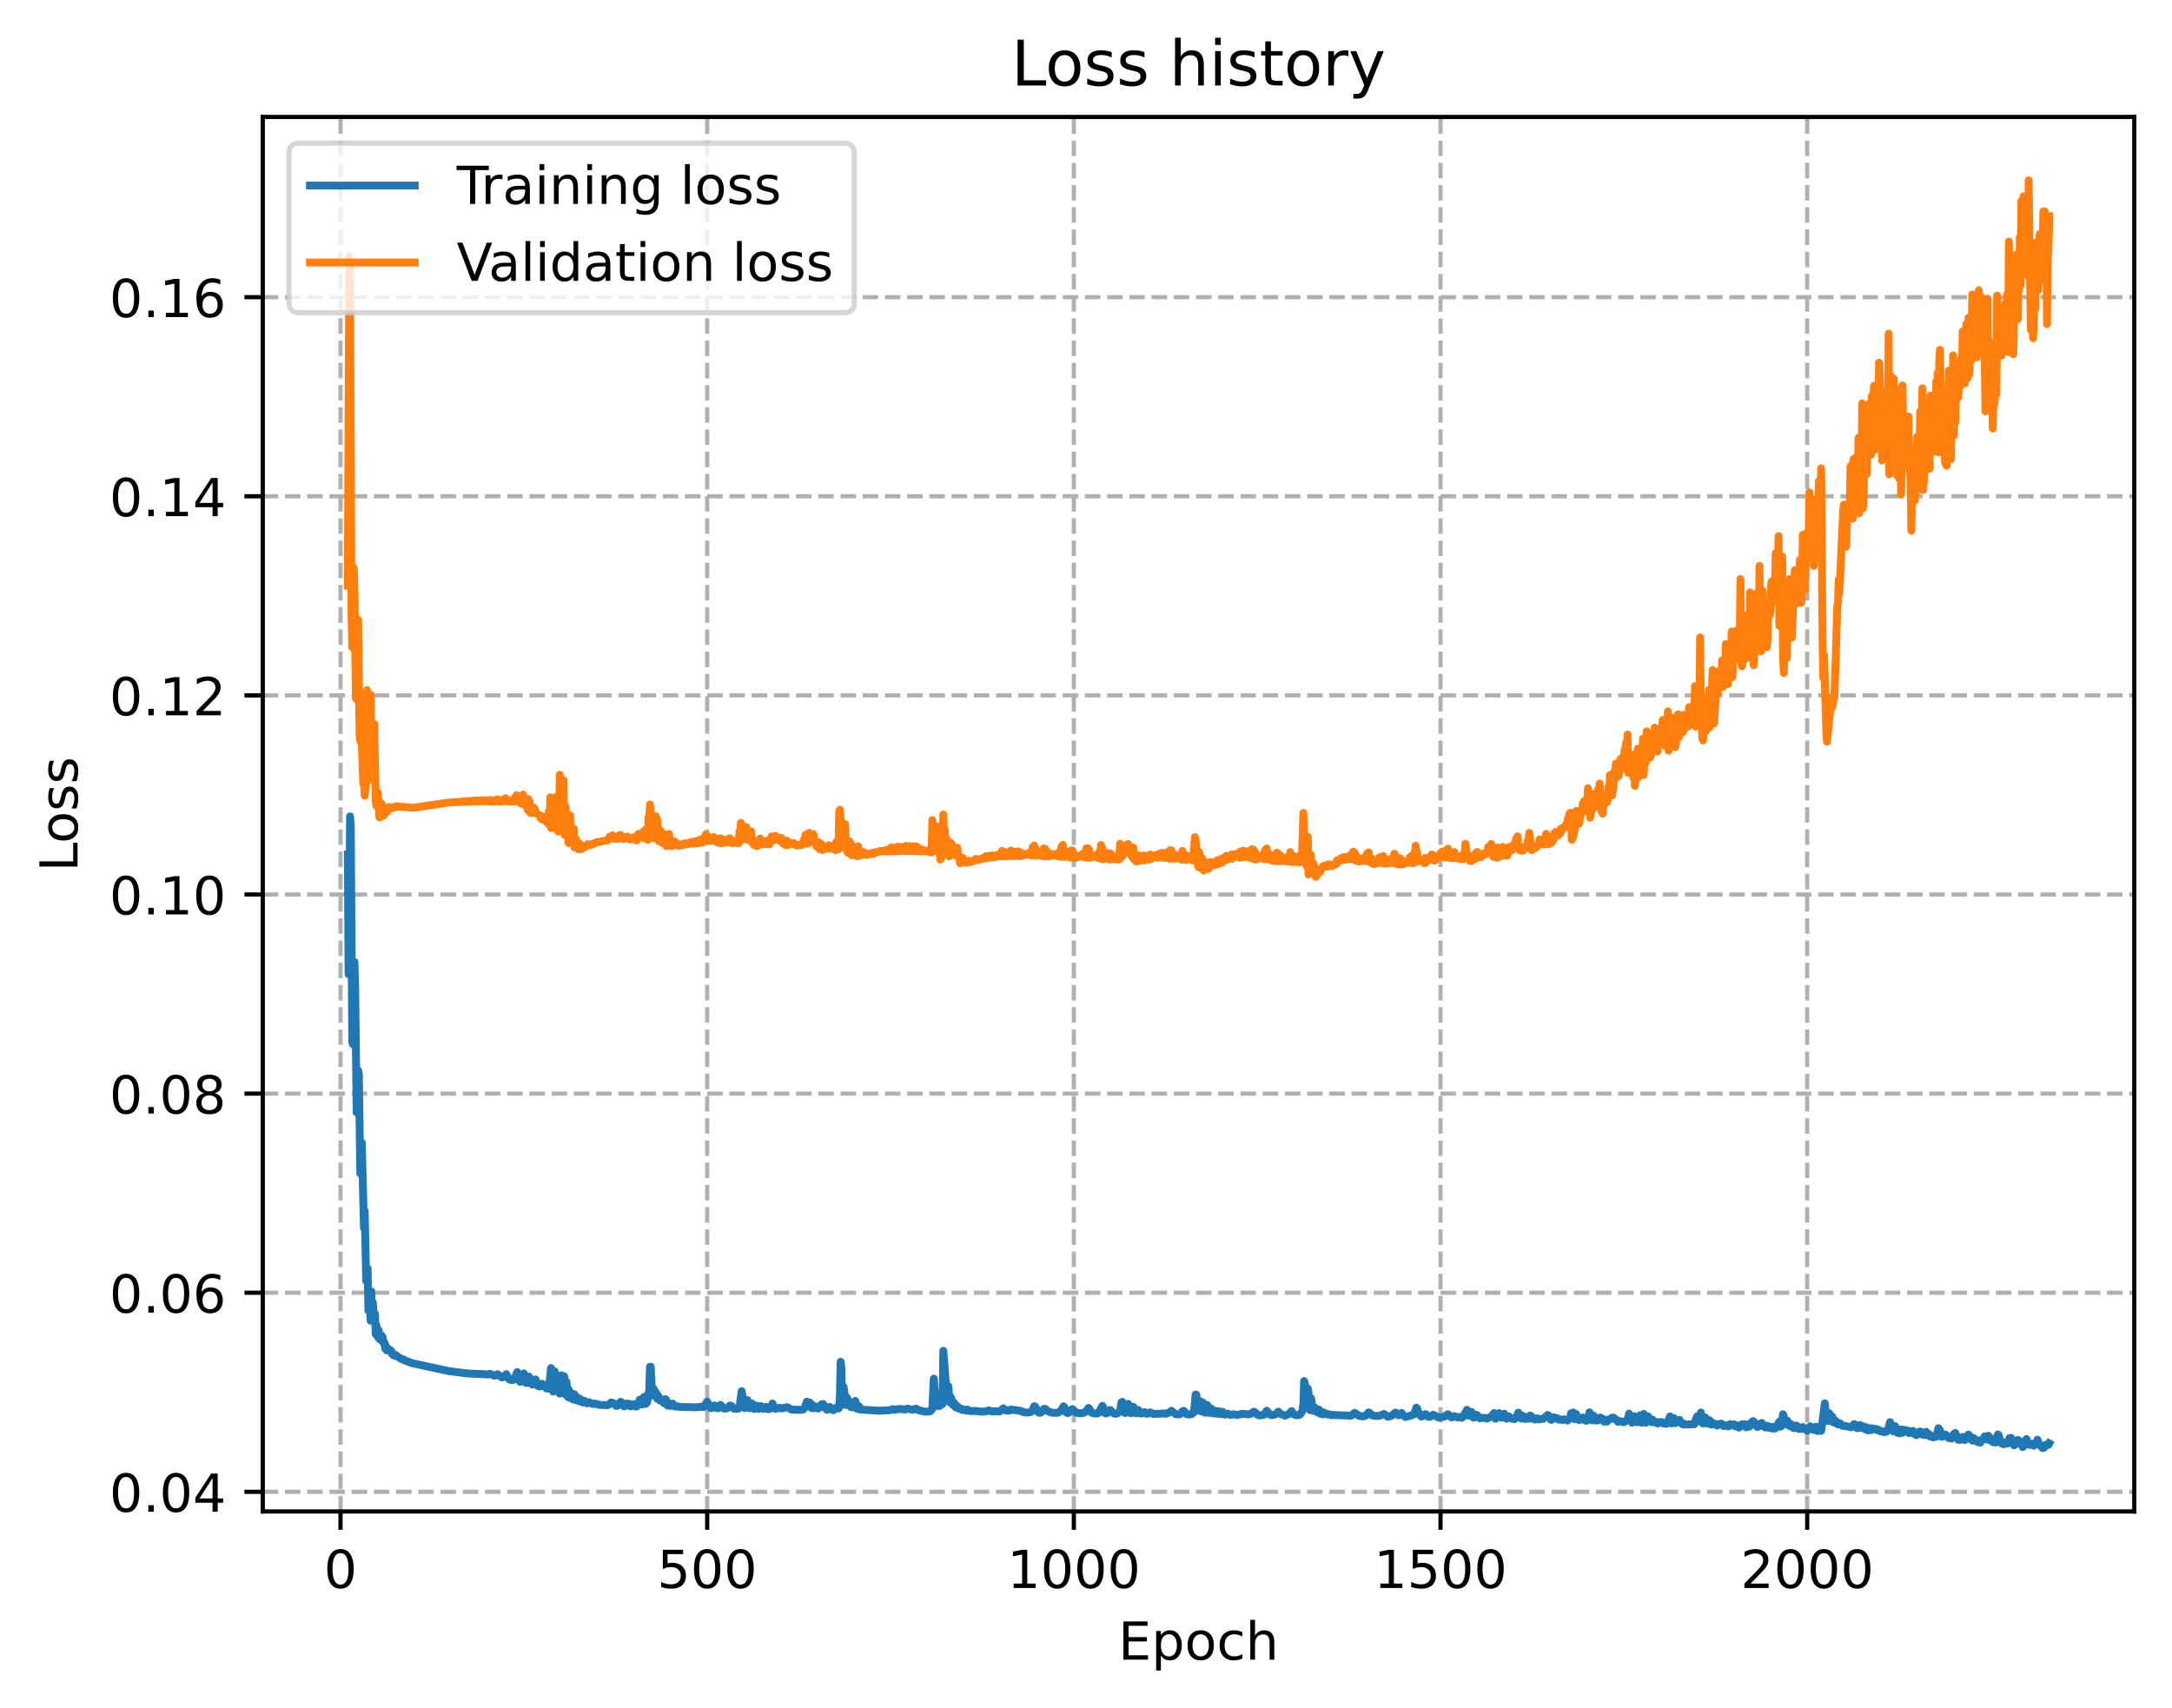 <?xml version="1.0" encoding="utf-8" standalone="no"?>
<!DOCTYPE svg PUBLIC "-//W3C//DTD SVG 1.1//EN"
  "http://www.w3.org/Graphics/SVG/1.1/DTD/svg11.dtd">
<!-- Created with matplotlib (https://matplotlib.org/) -->
<svg height="325.986pt" version="1.1" viewBox="0 0 414.464 325.986" width="414.464pt" xmlns="http://www.w3.org/2000/svg" xmlns:xlink="http://www.w3.org/1999/xlink">
 <defs>
  <style type="text/css">
*{stroke-linecap:butt;stroke-linejoin:round;}
  </style>
 </defs>
 <g id="figure_1">
  <g id="patch_1">
   <path d="M 0 325.986 
L 414.464 325.986 
L 414.464 0 
L 0 0 
z
" style="fill:#ffffff;"/>
  </g>
  <g id="axes_1">
   <g id="patch_2">
    <path d="M 50.144 288.43 
L 407.264 288.43 
L 407.264 22.318 
L 50.144 22.318 
z
" style="fill:#ffffff;"/>
   </g>
   <g id="matplotlib.axis_1">
    <g id="xtick_1">
     <g id="line2d_1">
      <path clip-path="url(#pae1bbf39fd)" d="M 64.977 288.43 
L 64.977 22.318 
" style="fill:none;stroke:#b0b0b0;stroke-dasharray:2.96,1.28;stroke-dashoffset:0;stroke-width:0.8;"/>
     </g>
     <g id="line2d_2">
      <defs>
       <path d="M 0 0 
L 0 3.5 
" id="mc3c41cdb7a" style="stroke:#000000;stroke-width:0.8;"/>
      </defs>
      <g>
       <use style="stroke:#000000;stroke-width:0.8;" x="64.977" xlink:href="#mc3c41cdb7a" y="288.43"/>
      </g>
     </g>
     <g id="text_1">
      <!-- 0 -->
      <defs>
       <path d="M 31.781 66.406 
Q 24.172 66.406 20.328 58.906 
Q 16.5 51.422 16.5 36.375 
Q 16.5 21.391 20.328 13.891 
Q 24.172 6.391 31.781 6.391 
Q 39.453 6.391 43.281 13.891 
Q 47.125 21.391 47.125 36.375 
Q 47.125 51.422 43.281 58.906 
Q 39.453 66.406 31.781 66.406 
z
M 31.781 74.219 
Q 44.047 74.219 50.516 64.516 
Q 56.984 54.828 56.984 36.375 
Q 56.984 17.969 50.516 8.266 
Q 44.047 -1.422 31.781 -1.422 
Q 19.531 -1.422 13.062 8.266 
Q 6.594 17.969 6.594 36.375 
Q 6.594 54.828 13.062 64.516 
Q 19.531 74.219 31.781 74.219 
z
" id="DejaVuSans-48"/>
      </defs>
      <g transform="translate(61.796 303.029)scale(0.1 -0.1)">
       <use xlink:href="#DejaVuSans-48"/>
      </g>
     </g>
    </g>
    <g id="xtick_2">
     <g id="line2d_3">
      <path clip-path="url(#pae1bbf39fd)" d="M 134.946 288.43 
L 134.946 22.318 
" style="fill:none;stroke:#b0b0b0;stroke-dasharray:2.96,1.28;stroke-dashoffset:0;stroke-width:0.8;"/>
     </g>
     <g id="line2d_4">
      <g>
       <use style="stroke:#000000;stroke-width:0.8;" x="134.946" xlink:href="#mc3c41cdb7a" y="288.43"/>
      </g>
     </g>
     <g id="text_2">
      <!-- 500 -->
      <defs>
       <path d="M 10.797 72.906 
L 49.516 72.906 
L 49.516 64.594 
L 19.828 64.594 
L 19.828 46.734 
Q 21.969 47.469 24.109 47.828 
Q 26.266 48.188 28.422 48.188 
Q 40.625 48.188 47.75 41.5 
Q 54.891 34.812 54.891 23.391 
Q 54.891 11.625 47.562 5.094 
Q 40.234 -1.422 26.906 -1.422 
Q 22.312 -1.422 17.547 -0.641 
Q 12.797 0.141 7.719 1.703 
L 7.719 11.625 
Q 12.109 9.234 16.797 8.062 
Q 21.484 6.891 26.703 6.891 
Q 35.156 6.891 40.078 11.328 
Q 45.016 15.766 45.016 23.391 
Q 45.016 31 40.078 35.438 
Q 35.156 39.891 26.703 39.891 
Q 22.75 39.891 18.812 39.016 
Q 14.891 38.141 10.797 36.281 
z
" id="DejaVuSans-53"/>
      </defs>
      <g transform="translate(125.402 303.029)scale(0.1 -0.1)">
       <use xlink:href="#DejaVuSans-53"/>
       <use x="63.623" xlink:href="#DejaVuSans-48"/>
       <use x="127.246" xlink:href="#DejaVuSans-48"/>
      </g>
     </g>
    </g>
    <g id="xtick_3">
     <g id="line2d_5">
      <path clip-path="url(#pae1bbf39fd)" d="M 204.914 288.43 
L 204.914 22.318 
" style="fill:none;stroke:#b0b0b0;stroke-dasharray:2.96,1.28;stroke-dashoffset:0;stroke-width:0.8;"/>
     </g>
     <g id="line2d_6">
      <g>
       <use style="stroke:#000000;stroke-width:0.8;" x="204.914" xlink:href="#mc3c41cdb7a" y="288.43"/>
      </g>
     </g>
     <g id="text_3">
      <!-- 1000 -->
      <defs>
       <path d="M 12.406 8.297 
L 28.516 8.297 
L 28.516 63.922 
L 10.984 60.406 
L 10.984 69.391 
L 28.422 72.906 
L 38.281 72.906 
L 38.281 8.297 
L 54.391 8.297 
L 54.391 0 
L 12.406 0 
z
" id="DejaVuSans-49"/>
      </defs>
      <g transform="translate(192.189 303.029)scale(0.1 -0.1)">
       <use xlink:href="#DejaVuSans-49"/>
       <use x="63.623" xlink:href="#DejaVuSans-48"/>
       <use x="127.246" xlink:href="#DejaVuSans-48"/>
       <use x="190.869" xlink:href="#DejaVuSans-48"/>
      </g>
     </g>
    </g>
    <g id="xtick_4">
     <g id="line2d_7">
      <path clip-path="url(#pae1bbf39fd)" d="M 274.883 288.43 
L 274.883 22.318 
" style="fill:none;stroke:#b0b0b0;stroke-dasharray:2.96,1.28;stroke-dashoffset:0;stroke-width:0.8;"/>
     </g>
     <g id="line2d_8">
      <g>
       <use style="stroke:#000000;stroke-width:0.8;" x="274.883" xlink:href="#mc3c41cdb7a" y="288.43"/>
      </g>
     </g>
     <g id="text_4">
      <!-- 1500 -->
      <g transform="translate(262.158 303.029)scale(0.1 -0.1)">
       <use xlink:href="#DejaVuSans-49"/>
       <use x="63.623" xlink:href="#DejaVuSans-53"/>
       <use x="127.246" xlink:href="#DejaVuSans-48"/>
       <use x="190.869" xlink:href="#DejaVuSans-48"/>
      </g>
     </g>
    </g>
    <g id="xtick_5">
     <g id="line2d_9">
      <path clip-path="url(#pae1bbf39fd)" d="M 344.852 288.43 
L 344.852 22.318 
" style="fill:none;stroke:#b0b0b0;stroke-dasharray:2.96,1.28;stroke-dashoffset:0;stroke-width:0.8;"/>
     </g>
     <g id="line2d_10">
      <g>
       <use style="stroke:#000000;stroke-width:0.8;" x="344.852" xlink:href="#mc3c41cdb7a" y="288.43"/>
      </g>
     </g>
     <g id="text_5">
      <!-- 2000 -->
      <defs>
       <path d="M 19.188 8.297 
L 53.609 8.297 
L 53.609 0 
L 7.328 0 
L 7.328 8.297 
Q 12.938 14.109 22.625 23.891 
Q 32.328 33.688 34.812 36.531 
Q 39.547 41.844 41.422 45.531 
Q 43.312 49.219 43.312 52.781 
Q 43.312 58.594 39.234 62.25 
Q 35.156 65.922 28.609 65.922 
Q 23.969 65.922 18.812 64.312 
Q 13.672 62.703 7.812 59.422 
L 7.812 69.391 
Q 13.766 71.781 18.938 73 
Q 24.125 74.219 28.422 74.219 
Q 39.75 74.219 46.484 68.547 
Q 53.219 62.891 53.219 53.422 
Q 53.219 48.922 51.531 44.891 
Q 49.859 40.875 45.406 35.406 
Q 44.188 33.984 37.641 27.219 
Q 31.109 20.453 19.188 8.297 
z
" id="DejaVuSans-50"/>
      </defs>
      <g transform="translate(332.127 303.029)scale(0.1 -0.1)">
       <use xlink:href="#DejaVuSans-50"/>
       <use x="63.623" xlink:href="#DejaVuSans-48"/>
       <use x="127.246" xlink:href="#DejaVuSans-48"/>
       <use x="190.869" xlink:href="#DejaVuSans-48"/>
      </g>
     </g>
    </g>
    <g id="text_6">
     <!-- Epoch -->
     <defs>
      <path d="M 9.812 72.906 
L 55.906 72.906 
L 55.906 64.594 
L 19.672 64.594 
L 19.672 43.016 
L 54.391 43.016 
L 54.391 34.719 
L 19.672 34.719 
L 19.672 8.297 
L 56.781 8.297 
L 56.781 0 
L 9.812 0 
z
" id="DejaVuSans-69"/>
      <path d="M 18.109 8.203 
L 18.109 -20.797 
L 9.078 -20.797 
L 9.078 54.688 
L 18.109 54.688 
L 18.109 46.391 
Q 20.953 51.266 25.266 53.625 
Q 29.594 56 35.594 56 
Q 45.562 56 51.781 48.094 
Q 58.016 40.188 58.016 27.297 
Q 58.016 14.406 51.781 6.484 
Q 45.562 -1.422 35.594 -1.422 
Q 29.594 -1.422 25.266 0.953 
Q 20.953 3.328 18.109 8.203 
z
M 48.688 27.297 
Q 48.688 37.203 44.609 42.844 
Q 40.531 48.484 33.406 48.484 
Q 26.266 48.484 22.188 42.844 
Q 18.109 37.203 18.109 27.297 
Q 18.109 17.391 22.188 11.75 
Q 26.266 6.109 33.406 6.109 
Q 40.531 6.109 44.609 11.75 
Q 48.688 17.391 48.688 27.297 
z
" id="DejaVuSans-112"/>
      <path d="M 30.609 48.391 
Q 23.391 48.391 19.188 42.75 
Q 14.984 37.109 14.984 27.297 
Q 14.984 17.484 19.156 11.844 
Q 23.344 6.203 30.609 6.203 
Q 37.797 6.203 41.984 11.859 
Q 46.188 17.531 46.188 27.297 
Q 46.188 37.016 41.984 42.703 
Q 37.797 48.391 30.609 48.391 
z
M 30.609 56 
Q 42.328 56 49.016 48.375 
Q 55.719 40.766 55.719 27.297 
Q 55.719 13.875 49.016 6.219 
Q 42.328 -1.422 30.609 -1.422 
Q 18.844 -1.422 12.172 6.219 
Q 5.516 13.875 5.516 27.297 
Q 5.516 40.766 12.172 48.375 
Q 18.844 56 30.609 56 
z
" id="DejaVuSans-111"/>
      <path d="M 48.781 52.594 
L 48.781 44.188 
Q 44.969 46.297 41.141 47.344 
Q 37.312 48.391 33.406 48.391 
Q 24.656 48.391 19.812 42.844 
Q 14.984 37.312 14.984 27.297 
Q 14.984 17.281 19.812 11.734 
Q 24.656 6.203 33.406 6.203 
Q 37.312 6.203 41.141 7.25 
Q 44.969 8.297 48.781 10.406 
L 48.781 2.094 
Q 45.016 0.344 40.984 -0.531 
Q 36.969 -1.422 32.422 -1.422 
Q 20.062 -1.422 12.781 6.344 
Q 5.516 14.109 5.516 27.297 
Q 5.516 40.672 12.859 48.328 
Q 20.219 56 33.016 56 
Q 37.156 56 41.109 55.141 
Q 45.062 54.297 48.781 52.594 
z
" id="DejaVuSans-99"/>
      <path d="M 54.891 33.016 
L 54.891 0 
L 45.906 0 
L 45.906 32.719 
Q 45.906 40.484 42.875 44.328 
Q 39.844 48.188 33.797 48.188 
Q 26.516 48.188 22.312 43.547 
Q 18.109 38.922 18.109 30.906 
L 18.109 0 
L 9.078 0 
L 9.078 75.984 
L 18.109 75.984 
L 18.109 46.188 
Q 21.344 51.125 25.703 53.562 
Q 30.078 56 35.797 56 
Q 45.219 56 50.047 50.172 
Q 54.891 44.344 54.891 33.016 
z
" id="DejaVuSans-104"/>
     </defs>
     <g transform="translate(213.393 316.707)scale(0.1 -0.1)">
      <use xlink:href="#DejaVuSans-69"/>
      <use x="63.184" xlink:href="#DejaVuSans-112"/>
      <use x="126.66" xlink:href="#DejaVuSans-111"/>
      <use x="187.842" xlink:href="#DejaVuSans-99"/>
      <use x="242.822" xlink:href="#DejaVuSans-104"/>
     </g>
    </g>
   </g>
   <g id="matplotlib.axis_2">
    <g id="ytick_1">
     <g id="line2d_11">
      <path clip-path="url(#pae1bbf39fd)" d="M 50.144 284.683 
L 407.264 284.683 
" style="fill:none;stroke:#b0b0b0;stroke-dasharray:2.96,1.28;stroke-dashoffset:0;stroke-width:0.8;"/>
     </g>
     <g id="line2d_12">
      <defs>
       <path d="M 0 0 
L -3.5 0 
" id="mfe4ce3fdb4" style="stroke:#000000;stroke-width:0.8;"/>
      </defs>
      <g>
       <use style="stroke:#000000;stroke-width:0.8;" x="50.144" xlink:href="#mfe4ce3fdb4" y="284.683"/>
      </g>
     </g>
     <g id="text_7">
      <!-- 0.04 -->
      <defs>
       <path d="M 10.688 12.406 
L 21 12.406 
L 21 0 
L 10.688 0 
z
" id="DejaVuSans-46"/>
       <path d="M 37.797 64.312 
L 12.891 25.391 
L 37.797 25.391 
z
M 35.203 72.906 
L 47.609 72.906 
L 47.609 25.391 
L 58.016 25.391 
L 58.016 17.188 
L 47.609 17.188 
L 47.609 0 
L 37.797 0 
L 37.797 17.188 
L 4.891 17.188 
L 4.891 26.703 
z
" id="DejaVuSans-52"/>
      </defs>
      <g transform="translate(20.878 288.482)scale(0.1 -0.1)">
       <use xlink:href="#DejaVuSans-48"/>
       <use x="63.623" xlink:href="#DejaVuSans-46"/>
       <use x="95.41" xlink:href="#DejaVuSans-48"/>
       <use x="159.033" xlink:href="#DejaVuSans-52"/>
      </g>
     </g>
    </g>
    <g id="ytick_2">
     <g id="line2d_13">
      <path clip-path="url(#pae1bbf39fd)" d="M 50.144 246.687 
L 407.264 246.687 
" style="fill:none;stroke:#b0b0b0;stroke-dasharray:2.96,1.28;stroke-dashoffset:0;stroke-width:0.8;"/>
     </g>
     <g id="line2d_14">
      <g>
       <use style="stroke:#000000;stroke-width:0.8;" x="50.144" xlink:href="#mfe4ce3fdb4" y="246.687"/>
      </g>
     </g>
     <g id="text_8">
      <!-- 0.06 -->
      <defs>
       <path d="M 33.016 40.375 
Q 26.375 40.375 22.484 35.828 
Q 18.609 31.297 18.609 23.391 
Q 18.609 15.531 22.484 10.953 
Q 26.375 6.391 33.016 6.391 
Q 39.656 6.391 43.531 10.953 
Q 47.406 15.531 47.406 23.391 
Q 47.406 31.297 43.531 35.828 
Q 39.656 40.375 33.016 40.375 
z
M 52.594 71.297 
L 52.594 62.312 
Q 48.875 64.062 45.094 64.984 
Q 41.312 65.922 37.594 65.922 
Q 27.828 65.922 22.672 59.328 
Q 17.531 52.734 16.797 39.406 
Q 19.672 43.656 24.016 45.922 
Q 28.375 48.188 33.594 48.188 
Q 44.578 48.188 50.953 41.516 
Q 57.328 34.859 57.328 23.391 
Q 57.328 12.156 50.688 5.359 
Q 44.047 -1.422 33.016 -1.422 
Q 20.359 -1.422 13.672 8.266 
Q 6.984 17.969 6.984 36.375 
Q 6.984 53.656 15.188 63.938 
Q 23.391 74.219 37.203 74.219 
Q 40.922 74.219 44.703 73.484 
Q 48.484 72.75 52.594 71.297 
z
" id="DejaVuSans-54"/>
      </defs>
      <g transform="translate(20.878 250.487)scale(0.1 -0.1)">
       <use xlink:href="#DejaVuSans-48"/>
       <use x="63.623" xlink:href="#DejaVuSans-46"/>
       <use x="95.41" xlink:href="#DejaVuSans-48"/>
       <use x="159.033" xlink:href="#DejaVuSans-54"/>
      </g>
     </g>
    </g>
    <g id="ytick_3">
     <g id="line2d_15">
      <path clip-path="url(#pae1bbf39fd)" d="M 50.144 208.692 
L 407.264 208.692 
" style="fill:none;stroke:#b0b0b0;stroke-dasharray:2.96,1.28;stroke-dashoffset:0;stroke-width:0.8;"/>
     </g>
     <g id="line2d_16">
      <g>
       <use style="stroke:#000000;stroke-width:0.8;" x="50.144" xlink:href="#mfe4ce3fdb4" y="208.692"/>
      </g>
     </g>
     <g id="text_9">
      <!-- 0.08 -->
      <defs>
       <path d="M 31.781 34.625 
Q 24.75 34.625 20.719 30.859 
Q 16.703 27.094 16.703 20.516 
Q 16.703 13.922 20.719 10.156 
Q 24.75 6.391 31.781 6.391 
Q 38.812 6.391 42.859 10.172 
Q 46.922 13.969 46.922 20.516 
Q 46.922 27.094 42.891 30.859 
Q 38.875 34.625 31.781 34.625 
z
M 21.922 38.812 
Q 15.578 40.375 12.031 44.719 
Q 8.5 49.078 8.5 55.328 
Q 8.5 64.062 14.719 69.141 
Q 20.953 74.219 31.781 74.219 
Q 42.672 74.219 48.875 69.141 
Q 55.078 64.062 55.078 55.328 
Q 55.078 49.078 51.531 44.719 
Q 48 40.375 41.703 38.812 
Q 48.828 37.156 52.797 32.312 
Q 56.781 27.484 56.781 20.516 
Q 56.781 9.906 50.312 4.234 
Q 43.844 -1.422 31.781 -1.422 
Q 19.734 -1.422 13.25 4.234 
Q 6.781 9.906 6.781 20.516 
Q 6.781 27.484 10.781 32.312 
Q 14.797 37.156 21.922 38.812 
z
M 18.312 54.391 
Q 18.312 48.734 21.844 45.562 
Q 25.391 42.391 31.781 42.391 
Q 38.141 42.391 41.719 45.562 
Q 45.312 48.734 45.312 54.391 
Q 45.312 60.062 41.719 63.234 
Q 38.141 66.406 31.781 66.406 
Q 25.391 66.406 21.844 63.234 
Q 18.312 60.062 18.312 54.391 
z
" id="DejaVuSans-56"/>
      </defs>
      <g transform="translate(20.878 212.491)scale(0.1 -0.1)">
       <use xlink:href="#DejaVuSans-48"/>
       <use x="63.623" xlink:href="#DejaVuSans-46"/>
       <use x="95.41" xlink:href="#DejaVuSans-48"/>
       <use x="159.033" xlink:href="#DejaVuSans-56"/>
      </g>
     </g>
    </g>
    <g id="ytick_4">
     <g id="line2d_17">
      <path clip-path="url(#pae1bbf39fd)" d="M 50.144 170.696 
L 407.264 170.696 
" style="fill:none;stroke:#b0b0b0;stroke-dasharray:2.96,1.28;stroke-dashoffset:0;stroke-width:0.8;"/>
     </g>
     <g id="line2d_18">
      <g>
       <use style="stroke:#000000;stroke-width:0.8;" x="50.144" xlink:href="#mfe4ce3fdb4" y="170.696"/>
      </g>
     </g>
     <g id="text_10">
      <!-- 0.10 -->
      <g transform="translate(20.878 174.495)scale(0.1 -0.1)">
       <use xlink:href="#DejaVuSans-48"/>
       <use x="63.623" xlink:href="#DejaVuSans-46"/>
       <use x="95.41" xlink:href="#DejaVuSans-49"/>
       <use x="159.033" xlink:href="#DejaVuSans-48"/>
      </g>
     </g>
    </g>
    <g id="ytick_5">
     <g id="line2d_19">
      <path clip-path="url(#pae1bbf39fd)" d="M 50.144 132.7 
L 407.264 132.7 
" style="fill:none;stroke:#b0b0b0;stroke-dasharray:2.96,1.28;stroke-dashoffset:0;stroke-width:0.8;"/>
     </g>
     <g id="line2d_20">
      <g>
       <use style="stroke:#000000;stroke-width:0.8;" x="50.144" xlink:href="#mfe4ce3fdb4" y="132.7"/>
      </g>
     </g>
     <g id="text_11">
      <!-- 0.12 -->
      <g transform="translate(20.878 136.499)scale(0.1 -0.1)">
       <use xlink:href="#DejaVuSans-48"/>
       <use x="63.623" xlink:href="#DejaVuSans-46"/>
       <use x="95.41" xlink:href="#DejaVuSans-49"/>
       <use x="159.033" xlink:href="#DejaVuSans-50"/>
      </g>
     </g>
    </g>
    <g id="ytick_6">
     <g id="line2d_21">
      <path clip-path="url(#pae1bbf39fd)" d="M 50.144 94.704 
L 407.264 94.704 
" style="fill:none;stroke:#b0b0b0;stroke-dasharray:2.96,1.28;stroke-dashoffset:0;stroke-width:0.8;"/>
     </g>
     <g id="line2d_22">
      <g>
       <use style="stroke:#000000;stroke-width:0.8;" x="50.144" xlink:href="#mfe4ce3fdb4" y="94.704"/>
      </g>
     </g>
     <g id="text_12">
      <!-- 0.14 -->
      <g transform="translate(20.878 98.504)scale(0.1 -0.1)">
       <use xlink:href="#DejaVuSans-48"/>
       <use x="63.623" xlink:href="#DejaVuSans-46"/>
       <use x="95.41" xlink:href="#DejaVuSans-49"/>
       <use x="159.033" xlink:href="#DejaVuSans-52"/>
      </g>
     </g>
    </g>
    <g id="ytick_7">
     <g id="line2d_23">
      <path clip-path="url(#pae1bbf39fd)" d="M 50.144 56.709 
L 407.264 56.709 
" style="fill:none;stroke:#b0b0b0;stroke-dasharray:2.96,1.28;stroke-dashoffset:0;stroke-width:0.8;"/>
     </g>
     <g id="line2d_24">
      <g>
       <use style="stroke:#000000;stroke-width:0.8;" x="50.144" xlink:href="#mfe4ce3fdb4" y="56.709"/>
      </g>
     </g>
     <g id="text_13">
      <!-- 0.16 -->
      <g transform="translate(20.878 60.508)scale(0.1 -0.1)">
       <use xlink:href="#DejaVuSans-48"/>
       <use x="63.623" xlink:href="#DejaVuSans-46"/>
       <use x="95.41" xlink:href="#DejaVuSans-49"/>
       <use x="159.033" xlink:href="#DejaVuSans-54"/>
      </g>
     </g>
    </g>
    <g id="text_14">
     <!-- Loss -->
     <defs>
      <path d="M 9.812 72.906 
L 19.672 72.906 
L 19.672 8.297 
L 55.172 8.297 
L 55.172 0 
L 9.812 0 
z
" id="DejaVuSans-76"/>
      <path d="M 44.281 53.078 
L 44.281 44.578 
Q 40.484 46.531 36.375 47.5 
Q 32.281 48.484 27.875 48.484 
Q 21.188 48.484 17.844 46.438 
Q 14.5 44.391 14.5 40.281 
Q 14.5 37.156 16.891 35.375 
Q 19.281 33.594 26.516 31.984 
L 29.594 31.297 
Q 39.156 29.25 43.188 25.516 
Q 47.219 21.781 47.219 15.094 
Q 47.219 7.469 41.188 3.016 
Q 35.156 -1.422 24.609 -1.422 
Q 20.219 -1.422 15.453 -0.562 
Q 10.688 0.297 5.422 2 
L 5.422 11.281 
Q 10.406 8.688 15.234 7.391 
Q 20.062 6.109 24.812 6.109 
Q 31.156 6.109 34.562 8.281 
Q 37.984 10.453 37.984 14.406 
Q 37.984 18.062 35.516 20.016 
Q 33.062 21.969 24.703 23.781 
L 21.578 24.516 
Q 13.234 26.266 9.516 29.906 
Q 5.812 33.547 5.812 39.891 
Q 5.812 47.609 11.281 51.797 
Q 16.75 56 26.812 56 
Q 31.781 56 36.172 55.266 
Q 40.578 54.547 44.281 53.078 
z
" id="DejaVuSans-115"/>
     </defs>
     <g transform="translate(14.798 166.341)rotate(-90)scale(0.1 -0.1)">
      <use xlink:href="#DejaVuSans-76"/>
      <use x="53.963" xlink:href="#DejaVuSans-111"/>
      <use x="115.145" xlink:href="#DejaVuSans-115"/>
      <use x="167.244" xlink:href="#DejaVuSans-115"/>
     </g>
    </g>
   </g>
   <g id="line2d_25">
    <path clip-path="url(#pae1bbf39fd)" d="M 66.376 163.066 
L 66.516 185.907 
L 66.656 176.447 
L 66.796 155.787 
L 66.936 157.602 
L 67.216 198.844 
L 67.356 199.275 
L 67.636 183.577 
L 67.776 188.514 
L 68.056 212.28 
L 68.196 211.266 
L 68.336 204.26 
L 68.476 205.07 
L 68.755 223.941 
L 69.035 218.06 
L 69.455 234.338 
L 69.595 231.096 
L 69.875 244.423 
L 70.015 241.914 
L 70.155 242.087 
L 70.295 250.118 
L 70.435 247.151 
L 70.575 247.801 
L 70.715 252.021 
L 70.854 246.451 
L 70.994 251.222 
L 71.134 248.514 
L 71.414 252.202 
L 71.554 250.712 
L 71.694 254.614 
L 71.834 252.906 
L 72.114 255.145 
L 72.254 253.85 
L 72.394 255.532 
L 72.534 254.694 
L 72.674 254.734 
L 72.814 255.824 
L 72.954 255.01 
L 73.233 256.317 
L 73.373 256.224 
L 73.513 257.349 
L 73.653 256.839 
L 73.793 257.674 
L 73.933 257.375 
L 74.073 257.628 
L 74.353 257.54 
L 74.493 257.944 
L 74.633 257.776 
L 74.773 258.321 
L 74.913 258.188 
L 75.053 258.626 
L 75.193 258.427 
L 75.332 258.722 
L 75.472 258.564 
L 75.612 258.781 
L 75.752 258.756 
L 76.172 259.077 
L 76.592 259.348 
L 76.732 259.31 
L 76.872 259.448 
L 77.012 259.422 
L 77.432 259.705 
L 77.851 259.823 
L 78.551 260.11 
L 85.688 261.654 
L 89.326 262.104 
L 92.405 262.239 
L 93.105 262.298 
L 93.524 262.159 
L 94.364 262.522 
L 94.784 262.362 
L 94.924 262.237 
L 95.343 262.544 
L 95.763 262.856 
L 96.043 262.783 
L 96.603 262.226 
L 97.163 263.211 
L 97.582 263.354 
L 98.002 263.307 
L 98.282 262.952 
L 98.562 262.131 
L 98.702 261.832 
L 99.122 263.498 
L 99.262 263.69 
L 99.402 263.668 
L 99.542 263.448 
L 99.961 262.089 
L 100.381 263.891 
L 100.521 263.903 
L 100.801 263.207 
L 100.941 262.703 
L 101.221 263.246 
L 101.501 264.177 
L 101.641 264.205 
L 101.781 264.019 
L 102.06 263.267 
L 102.2 263.234 
L 102.62 264.472 
L 102.9 264.593 
L 103.04 264.569 
L 103.46 264.053 
L 103.74 264.296 
L 104.02 264.72 
L 104.299 264.963 
L 104.579 264.992 
L 104.719 264.836 
L 104.999 262.701 
L 105.139 261.073 
L 105.419 265.301 
L 105.559 265.549 
L 105.699 264.201 
L 105.839 261.686 
L 105.979 262.879 
L 106.119 265.359 
L 106.259 265.486 
L 106.538 263.145 
L 106.818 265.947 
L 107.098 262.441 
L 107.378 265.681 
L 107.518 262.597 
L 107.658 262.636 
L 107.798 266.036 
L 108.078 263.661 
L 108.358 266.592 
L 108.498 265.165 
L 108.638 265.563 
L 108.777 266.775 
L 109.057 265.85 
L 109.337 267.046 
L 109.617 266.068 
L 109.897 267.185 
L 110.177 266.671 
L 110.457 267.382 
L 110.737 266.976 
L 111.156 267.625 
L 111.436 267.302 
L 111.576 267.348 
L 111.996 267.802 
L 112.416 267.591 
L 113.116 267.932 
L 113.535 267.837 
L 114.095 267.998 
L 114.515 268.101 
L 115.075 268.122 
L 115.914 268.143 
L 116.194 268.045 
L 116.614 267.626 
L 117.174 267.813 
L 117.594 268.289 
L 117.733 268.297 
L 118.013 268.045 
L 118.433 267.509 
L 118.713 267.665 
L 118.993 268.32 
L 119.133 268.364 
L 119.553 268.004 
L 119.693 267.831 
L 119.972 267.869 
L 120.252 268.374 
L 120.392 268.374 
L 120.812 267.954 
L 121.092 268.234 
L 121.372 268.421 
L 121.512 268.37 
L 121.792 267.852 
L 122.072 267.095 
L 122.211 267.117 
L 122.491 268.011 
L 122.911 266.559 
L 123.051 266.814 
L 123.191 267.916 
L 123.331 266.405 
L 123.471 267.637 
L 123.891 265.257 
L 124.031 260.814 
L 124.171 260.799 
L 124.45 266.296 
L 124.59 265.947 
L 124.73 265.048 
L 125.01 266.192 
L 125.15 265.695 
L 125.43 266.949 
L 125.57 266.306 
L 125.71 266.967 
L 125.85 267.065 
L 125.99 267.3 
L 126.13 266.998 
L 126.27 267.269 
L 126.41 267.24 
L 126.689 267.759 
L 126.969 266.994 
L 127.109 267.111 
L 127.389 268.224 
L 127.669 267.834 
L 127.809 267.935 
L 127.949 268.305 
L 128.229 268.125 
L 128.369 267.845 
L 128.789 268.404 
L 129.068 268.339 
L 129.208 268.445 
L 129.488 268.408 
L 129.908 268.491 
L 133.127 268.552 
L 133.546 268.447 
L 134.246 268.494 
L 134.946 267.482 
L 135.645 268.725 
L 135.785 268.689 
L 136.345 268.202 
L 136.485 268.285 
L 136.765 268.705 
L 137.045 268.72 
L 137.465 268.091 
L 137.884 268.539 
L 138.164 268.781 
L 138.584 268.803 
L 138.864 268.673 
L 139.284 268.215 
L 139.564 268.276 
L 139.983 268.77 
L 140.403 268.863 
L 140.823 268.834 
L 140.963 268.751 
L 141.103 268.536 
L 141.523 265.469 
L 141.663 266.215 
L 141.943 268.485 
L 142.083 268.695 
L 142.642 267.174 
L 143.062 268.725 
L 143.482 267.819 
L 143.622 268.028 
L 143.902 268.867 
L 144.322 268.226 
L 144.741 268.874 
L 144.881 268.727 
L 145.021 268.347 
L 145.161 268.318 
L 145.721 268.86 
L 146.141 268.481 
L 146.281 268.526 
L 146.561 268.912 
L 146.84 268.882 
L 146.98 268.761 
L 147.4 267.831 
L 147.82 268.725 
L 147.96 268.843 
L 148.8 268.634 
L 149.079 268.767 
L 149.779 268.635 
L 150.059 268.545 
L 150.199 268.522 
L 151.039 268.989 
L 152.718 269.039 
L 153.278 268.959 
L 153.557 268.607 
L 153.977 267.471 
L 154.397 268.24 
L 154.537 267.654 
L 154.817 268.677 
L 154.957 268.046 
L 155.237 268.733 
L 155.517 268.331 
L 156.076 268.794 
L 156.356 268.666 
L 156.636 268.151 
L 156.776 267.969 
L 157.056 267.919 
L 157.756 269.005 
L 157.895 269.03 
L 158.315 268.474 
L 158.595 268.688 
L 158.875 269.051 
L 159.015 269.107 
L 159.435 268.738 
L 159.715 268.542 
L 159.855 268.521 
L 159.995 268.789 
L 160.134 268.616 
L 160.274 266.246 
L 160.414 259.868 
L 160.554 261.048 
L 160.694 267.597 
L 160.974 264.653 
L 161.114 265.485 
L 161.254 268.09 
L 161.534 266.622 
L 161.674 266.838 
L 161.814 268.169 
L 161.954 267.337 
L 162.373 268.52 
L 162.653 267.657 
L 162.793 268.59 
L 162.933 268.455 
L 163.213 267.338 
L 163.493 268.773 
L 163.633 268.869 
L 163.773 268.285 
L 163.913 268.341 
L 164.193 268.981 
L 167.131 269.166 
L 167.831 269.2 
L 169.93 269.085 
L 170.21 268.954 
L 170.35 268.9 
L 170.77 269.039 
L 171.19 268.923 
L 171.609 268.863 
L 172.729 268.967 
L 173.149 268.811 
L 174.128 269.016 
L 174.688 268.848 
L 174.828 268.811 
L 175.248 269.096 
L 176.227 269.322 
L 176.787 269.394 
L 177.487 269.306 
L 177.767 269.073 
L 177.907 268.731 
L 178.186 263.084 
L 178.326 264.903 
L 178.466 268.307 
L 178.606 268.324 
L 178.746 266.256 
L 178.886 267.664 
L 179.166 266.025 
L 179.306 268.306 
L 179.446 268.174 
L 179.726 265.983 
L 179.866 267.906 
L 180.006 257.78 
L 180.705 266.803 
L 180.985 264.547 
L 181.125 267.176 
L 181.265 267.602 
L 181.405 266.587 
L 181.545 266.884 
L 181.825 268.083 
L 181.965 267.736 
L 182.105 267.751 
L 182.385 268.59 
L 182.524 268.633 
L 182.664 268.338 
L 182.944 268.607 
L 183.084 268.855 
L 183.224 268.761 
L 183.504 268.893 
L 183.644 269.079 
L 183.924 268.959 
L 184.344 269.188 
L 184.623 268.996 
L 185.043 269.263 
L 185.323 269.24 
L 185.603 269.282 
L 186.023 269.236 
L 187.422 269.389 
L 187.982 269.355 
L 188.682 269.151 
L 189.101 269.309 
L 190.781 269.326 
L 191.48 268.745 
L 191.9 269.15 
L 192.6 269.197 
L 192.74 269.147 
L 192.88 268.974 
L 194.839 269.251 
L 195.259 269.471 
L 195.958 269.565 
L 196.658 269.478 
L 196.938 269.292 
L 197.358 268.354 
L 197.498 268.396 
L 197.638 268.601 
L 197.918 269.228 
L 198.197 269.565 
L 198.477 269.597 
L 198.757 269.44 
L 199.177 268.869 
L 199.457 268.846 
L 199.877 269.257 
L 200.296 269.444 
L 200.996 269.615 
L 201.836 269.591 
L 202.256 269.364 
L 202.396 269.272 
L 202.955 268.364 
L 203.095 268.501 
L 203.515 269.562 
L 203.795 269.659 
L 204.215 269.345 
L 204.495 268.991 
L 204.635 268.896 
L 205.334 269.573 
L 206.034 269.709 
L 206.734 269.629 
L 207.153 269.423 
L 207.713 268.675 
L 207.853 268.799 
L 208.273 269.553 
L 208.693 269.725 
L 209.392 269.723 
L 209.672 269.589 
L 210.092 268.753 
L 210.372 268.286 
L 210.512 268.5 
L 210.932 269.711 
L 211.212 269.697 
L 211.491 269.373 
L 211.771 269.08 
L 211.911 269.078 
L 212.331 269.594 
L 212.751 269.79 
L 213.171 269.736 
L 213.591 269.42 
L 213.73 269.233 
L 214.01 267.572 
L 214.15 267.513 
L 214.57 269.551 
L 214.71 269.646 
L 214.85 269.472 
L 215.27 267.899 
L 215.55 268.976 
L 215.69 269.581 
L 215.83 269.692 
L 215.969 269.435 
L 216.249 268.455 
L 216.389 268.604 
L 216.669 269.617 
L 216.809 269.705 
L 217.229 269.073 
L 217.649 269.756 
L 217.929 269.69 
L 218.348 269.475 
L 218.488 269.507 
L 218.768 269.774 
L 219.048 269.77 
L 219.468 269.514 
L 220.028 269.829 
L 221.427 269.772 
L 221.847 269.717 
L 222.547 269.788 
L 223.246 269.459 
L 223.526 269.22 
L 224.366 269.877 
L 225.065 269.91 
L 225.345 269.73 
L 225.485 269.603 
L 225.625 269.32 
L 225.905 269.237 
L 226.325 269.805 
L 226.885 269.93 
L 227.164 269.897 
L 227.444 269.823 
L 227.584 269.572 
L 227.724 269.606 
L 227.864 269.278 
L 228.144 266.112 
L 228.284 266.158 
L 228.564 269.175 
L 228.704 269.123 
L 228.984 267.368 
L 229.124 267.716 
L 229.263 269.346 
L 229.543 267.645 
L 229.683 268.186 
L 229.823 269.352 
L 229.963 269.585 
L 230.243 268.212 
L 230.383 268.118 
L 230.663 269.611 
L 230.803 269.605 
L 231.083 268.755 
L 231.223 269.009 
L 231.363 269.648 
L 231.502 269.734 
L 231.782 269.197 
L 231.922 269.241 
L 232.062 269.731 
L 232.202 269.78 
L 232.482 269.289 
L 232.622 269.307 
L 232.902 269.868 
L 233.182 269.574 
L 233.322 269.422 
L 233.602 269.865 
L 233.741 269.949 
L 234.301 269.756 
L 234.721 269.984 
L 235.421 269.894 
L 236.12 270 
L 236.54 269.922 
L 236.96 269.79 
L 238.219 269.902 
L 238.779 269.759 
L 239.199 269.401 
L 239.479 269.485 
L 239.899 269.939 
L 240.319 270.098 
L 241.158 270 
L 241.438 269.637 
L 241.718 269.199 
L 241.998 269.517 
L 242.278 269.908 
L 242.558 270.028 
L 243.117 269.982 
L 243.397 269.862 
L 243.537 269.805 
L 243.817 269.474 
L 243.957 269.376 
L 244.377 269.833 
L 245.216 270.148 
L 246.056 269.773 
L 246.336 269.38 
L 246.476 269.277 
L 246.756 269.775 
L 247.036 269.992 
L 247.315 270.06 
L 247.875 270.024 
L 248.155 269.848 
L 248.435 269.426 
L 248.575 268.971 
L 248.715 267.932 
L 248.855 263.547 
L 248.995 263.988 
L 249.275 267.762 
L 249.554 264.952 
L 249.694 265.846 
L 249.974 269.083 
L 250.114 266.759 
L 250.254 267.112 
L 250.394 268.916 
L 250.534 269.223 
L 250.814 268.541 
L 250.954 268.65 
L 251.234 269.407 
L 251.374 269.502 
L 251.653 268.991 
L 251.933 269.781 
L 252.073 269.708 
L 252.213 269.392 
L 252.353 269.547 
L 252.493 269.911 
L 252.773 269.627 
L 253.333 269.921 
L 253.613 269.873 
L 254.032 270.062 
L 254.312 270.005 
L 257.811 270.156 
L 258.091 269.993 
L 258.37 269.684 
L 258.51 269.608 
L 259.35 270.186 
L 260.05 270.285 
L 260.47 270.214 
L 260.749 269.999 
L 261.169 269.524 
L 261.449 269.689 
L 261.729 270.021 
L 262.009 270.154 
L 263.128 270.203 
L 264.108 269.825 
L 264.808 270.365 
L 265.227 270.261 
L 265.647 270.123 
L 266.207 269.587 
L 266.347 269.576 
L 266.907 270.093 
L 267.466 269.636 
L 267.746 270.071 
L 268.166 270.409 
L 269.146 270.153 
L 269.845 269.885 
L 270.265 268.616 
L 270.405 268.722 
L 270.685 269.615 
L 271.245 270.328 
L 271.525 270.198 
L 271.944 269.883 
L 272.084 269.872 
L 272.504 270.346 
L 272.784 270.381 
L 273.064 270.278 
L 273.484 269.957 
L 274.463 270.478 
L 275.443 270.38 
L 275.723 270.254 
L 276.282 269.87 
L 276.982 270.49 
L 277.402 270.299 
L 277.542 270.234 
L 278.102 270.497 
L 278.521 270.391 
L 278.941 270.559 
L 279.221 270.367 
L 279.641 269.552 
L 279.921 269.03 
L 280.201 270.12 
L 280.481 270.138 
L 280.76 269.426 
L 281.18 270.528 
L 281.46 270.345 
L 281.74 269.988 
L 281.88 270.038 
L 282.3 270.629 
L 283.279 270.541 
L 283.699 270.713 
L 284.539 270.336 
L 285.098 269.653 
L 285.378 270.73 
L 285.518 270.593 
L 285.938 269.797 
L 286.078 269.655 
L 286.498 270.537 
L 286.778 270.007 
L 287.058 269.782 
L 287.477 270.737 
L 287.617 270.599 
L 287.757 270.294 
L 287.897 270.271 
L 288.457 270.717 
L 289.017 270.798 
L 289.297 270.574 
L 289.716 269.572 
L 289.856 269.733 
L 290.136 270.471 
L 290.276 270.686 
L 290.416 270.584 
L 290.556 270.173 
L 290.696 270.231 
L 290.976 270.778 
L 291.396 270.704 
L 291.536 270.759 
L 291.676 270.662 
L 291.955 270.134 
L 292.095 270.154 
L 292.375 270.748 
L 292.655 270.602 
L 292.935 270.892 
L 293.355 270.668 
L 293.635 270.885 
L 294.054 270.757 
L 294.474 270.76 
L 294.894 270.402 
L 295.314 270.008 
L 295.594 270.206 
L 295.874 270.863 
L 296.014 270.958 
L 296.154 270.877 
L 296.433 270.452 
L 297.133 270.64 
L 297.413 270.912 
L 297.693 270.86 
L 298.253 270.979 
L 298.532 270.837 
L 299.092 271.084 
L 299.512 270.692 
L 299.652 270.407 
L 299.792 269.693 
L 299.932 269.787 
L 300.212 269.546 
L 300.352 270.697 
L 300.492 270.823 
L 300.771 269.835 
L 300.911 270.378 
L 301.191 270.526 
L 301.331 271.009 
L 302.031 270.503 
L 302.171 270.551 
L 302.451 271.046 
L 302.731 271.128 
L 302.871 271.05 
L 303.01 270.799 
L 303.29 269.519 
L 303.43 269.67 
L 303.71 270.947 
L 303.85 271.051 
L 304.13 270.187 
L 304.55 271.088 
L 304.97 271.028 
L 305.389 270.502 
L 305.529 270.585 
L 305.809 271.011 
L 305.949 270.912 
L 306.089 271.295 
L 306.229 270.898 
L 306.649 271.279 
L 306.929 270.894 
L 307.209 270.814 
L 307.628 270.529 
L 307.768 270.728 
L 307.908 270.514 
L 308.468 271.033 
L 308.608 271.062 
L 308.748 271.313 
L 308.888 271.14 
L 309.867 271.413 
L 310.567 270.903 
L 310.707 270.511 
L 310.847 269.767 
L 311.407 271.489 
L 311.827 270.258 
L 311.966 270.406 
L 312.246 271.355 
L 312.386 271.406 
L 312.526 271.326 
L 312.946 270.079 
L 313.226 271.506 
L 313.366 271.271 
L 313.646 269.821 
L 313.786 270.081 
L 314.066 271.492 
L 314.485 270.274 
L 315.185 271.391 
L 315.325 270.903 
L 315.605 271.325 
L 315.745 271.427 
L 316.025 271.325 
L 316.305 271.635 
L 316.724 271.351 
L 316.864 271.417 
L 317.144 271.38 
L 317.424 271.655 
L 317.704 271.528 
L 317.984 271.716 
L 318.124 271.64 
L 318.683 270.303 
L 318.963 271.622 
L 319.103 271.461 
L 319.383 270.596 
L 319.523 270.853 
L 319.663 271.576 
L 320.083 271.099 
L 320.223 271.064 
L 320.363 271.262 
L 320.503 270.945 
L 320.643 271.502 
L 320.922 271.507 
L 321.062 271.779 
L 321.202 271.747 
L 321.342 271.858 
L 321.482 271.733 
L 321.762 271.833 
L 323.301 271.787 
L 323.581 270.937 
L 323.861 270.267 
L 324.281 271.253 
L 324.561 269.541 
L 324.981 271.64 
L 325.26 270.771 
L 325.4 270.485 
L 325.68 271.458 
L 325.82 271.675 
L 325.96 271.567 
L 326.1 271.006 
L 326.24 271.057 
L 326.52 271.845 
L 326.8 271.509 
L 326.94 271.783 
L 327.36 271.739 
L 327.639 272.042 
L 328.059 271.849 
L 328.199 271.707 
L 328.339 271.767 
L 328.479 271.672 
L 328.899 272.14 
L 329.459 271.975 
L 329.738 272.192 
L 329.878 272.175 
L 330.158 271.773 
L 330.438 271.92 
L 330.858 271.792 
L 331.138 272.178 
L 331.278 271.967 
L 331.418 271.981 
L 331.838 272.425 
L 332.117 272.155 
L 332.397 271.782 
L 332.677 272.083 
L 332.957 271.773 
L 333.237 272.385 
L 333.377 272.223 
L 333.517 271.857 
L 333.797 272.242 
L 334.077 271.542 
L 334.356 271.623 
L 334.496 271.178 
L 334.636 271.254 
L 334.776 271.912 
L 334.916 271.6 
L 335.336 272.311 
L 335.616 271.906 
L 336.176 271.541 
L 336.316 272.151 
L 336.455 271.881 
L 336.595 272.219 
L 336.735 272.085 
L 336.875 272.407 
L 337.155 272.057 
L 337.435 272.451 
L 337.575 272.463 
L 337.715 272.242 
L 337.995 272.491 
L 338.135 272.592 
L 338.415 272.278 
L 338.694 272.619 
L 338.974 272.354 
L 339.534 271.295 
L 339.674 272.272 
L 339.814 272.082 
L 339.954 272.12 
L 340.234 269.882 
L 340.374 270.204 
L 340.514 271.557 
L 340.794 271.751 
L 341.073 271.115 
L 341.493 272.129 
L 341.633 272.13 
L 341.773 271.782 
L 341.913 271.916 
L 342.193 272.488 
L 342.473 272.518 
L 342.753 272.031 
L 342.893 272.115 
L 343.172 272.649 
L 343.592 272.692 
L 343.732 272.65 
L 344.012 272.316 
L 344.152 272.412 
L 344.292 272.668 
L 344.572 272.735 
L 344.852 273.046 
L 345.272 272.455 
L 345.411 272.179 
L 345.551 272.38 
L 345.691 272.357 
L 345.971 272.818 
L 346.111 272.876 
L 346.391 272.347 
L 346.531 272.251 
L 346.811 273.068 
L 346.951 273.01 
L 347.511 273.034 
L 347.79 271.135 
L 348.21 267.796 
L 348.49 271.024 
L 348.63 271.103 
L 348.91 269.91 
L 349.05 269.681 
L 349.33 271.227 
L 349.61 270.309 
L 350.029 271.503 
L 350.309 271.15 
L 350.729 271.827 
L 350.869 271.774 
L 351.009 271.584 
L 351.149 271.626 
L 351.569 272.095 
L 351.989 272.099 
L 353.248 272.364 
L 353.808 271.745 
L 354.088 272.128 
L 354.367 272.539 
L 354.647 272.473 
L 354.787 272.298 
L 354.927 271.93 
L 355.207 272.462 
L 355.487 272.176 
L 355.907 272.757 
L 356.047 272.342 
L 356.187 272.418 
L 356.467 272.958 
L 356.746 272.566 
L 356.886 272.563 
L 357.026 272.91 
L 357.166 272.551 
L 357.586 272.734 
L 357.726 272.654 
L 357.866 272.784 
L 358.006 272.684 
L 358.286 272.938 
L 358.426 272.833 
L 358.845 273.15 
L 358.985 273.071 
L 359.125 273.171 
L 359.265 273.133 
L 359.545 273.293 
L 359.825 273.234 
L 359.965 273.215 
L 360.245 272.908 
L 360.385 272.475 
L 360.665 271.38 
L 360.945 272.703 
L 361.224 273.12 
L 361.364 273.107 
L 361.644 272.155 
L 362.064 273.404 
L 362.204 273.417 
L 362.344 273.2 
L 362.484 273.524 
L 362.764 272.776 
L 362.904 272.923 
L 363.044 273.416 
L 363.323 272.839 
L 363.463 273.183 
L 363.743 273.024 
L 363.883 272.949 
L 364.303 273.471 
L 364.443 273.126 
L 364.583 273.35 
L 365.003 273.052 
L 365.283 273.655 
L 365.422 273.432 
L 365.562 273.422 
L 365.702 273.883 
L 365.982 273.303 
L 366.122 273.53 
L 366.262 273.505 
L 366.402 273.16 
L 366.822 273.772 
L 367.102 273.361 
L 367.242 273.503 
L 367.382 273.86 
L 367.522 273.215 
L 367.661 273.731 
L 367.941 273.565 
L 368.081 273.69 
L 368.221 274.087 
L 368.361 274.128 
L 368.501 273.973 
L 368.781 274.169 
L 368.921 274.299 
L 369.201 274.108 
L 369.481 274.167 
L 369.9 272.534 
L 370.18 272.935 
L 370.46 274.147 
L 370.6 274.178 
L 370.88 273.738 
L 371.3 273.787 
L 371.86 274.439 
L 372 274.288 
L 372.139 274.395 
L 372.279 274.341 
L 372.419 274.519 
L 372.559 274.159 
L 372.699 274.141 
L 372.839 273.632 
L 373.119 273.461 
L 373.679 274.762 
L 373.819 274.626 
L 373.959 274.789 
L 374.378 274.655 
L 374.518 274.203 
L 374.658 274.231 
L 374.938 274.803 
L 375.218 274.111 
L 375.498 274.385 
L 375.638 273.753 
L 375.918 274.542 
L 376.058 274.225 
L 376.338 274.907 
L 376.478 274.462 
L 376.617 274.398 
L 376.757 274.935 
L 377.177 274.825 
L 377.457 275.227 
L 377.737 274.857 
L 377.877 275.291 
L 378.017 274.844 
L 378.297 274.781 
L 378.437 274.67 
L 378.717 274.104 
L 378.996 274.696 
L 379.136 274.562 
L 379.416 273.982 
L 379.696 274.847 
L 379.836 274.421 
L 379.976 274.607 
L 380.256 275.18 
L 380.816 275.27 
L 381.235 273.735 
L 381.375 273.833 
L 381.655 274.901 
L 381.795 274.961 
L 381.935 275.445 
L 382.215 275.395 
L 382.355 275.6 
L 382.915 275.141 
L 383.055 275.471 
L 383.334 274.978 
L 383.474 274.438 
L 383.614 274.481 
L 383.754 274.395 
L 384.174 275.534 
L 384.314 275.806 
L 384.454 275.554 
L 384.594 275.632 
L 384.734 275.52 
L 385.014 274.78 
L 385.154 274.825 
L 385.434 275.494 
L 385.713 275.148 
L 385.993 276.136 
L 386.273 275.241 
L 386.413 275.45 
L 386.553 275.289 
L 386.693 274.615 
L 386.833 275.345 
L 387.113 275.698 
L 387.253 275.588 
L 387.393 275.744 
L 387.533 275.702 
L 387.673 275.495 
L 387.812 275.588 
L 388.092 275.867 
L 388.372 275.574 
L 388.512 275.561 
L 388.792 274.735 
L 389.212 275.763 
L 389.492 275.968 
L 389.772 276.334 
L 390.051 276.257 
L 390.331 275.734 
L 390.471 275.843 
L 390.611 275.766 
L 390.751 275.557 
L 390.891 275.705 
L 391.031 275.444 
L 391.031 275.444 
" style="fill:none;stroke:#1f77b4;stroke-linecap:square;stroke-width:1.5;"/>
   </g>
   <g id="line2d_26">
    <path clip-path="url(#pae1bbf39fd)" d="M 66.376 111.738 
L 66.656 48.937 
L 66.796 52.413 
L 67.076 117.082 
L 67.216 123.499 
L 67.496 108.403 
L 67.636 112.775 
L 67.916 133.323 
L 68.056 129.142 
L 68.196 118.938 
L 68.336 118.272 
L 68.615 140.319 
L 68.755 141.447 
L 68.895 138.983 
L 69.035 141.909 
L 69.315 149.519 
L 69.455 148.746 
L 69.595 151.858 
L 69.735 149.955 
L 70.015 131.704 
L 70.295 148.942 
L 70.435 148.555 
L 70.715 132.585 
L 70.994 148.432 
L 71.134 148.284 
L 71.414 138.163 
L 71.694 152.957 
L 71.834 153.776 
L 72.114 151.296 
L 72.394 155.947 
L 72.534 155.952 
L 72.814 153.35 
L 73.233 155.615 
L 73.373 155.173 
L 73.513 154.31 
L 73.793 154.979 
L 73.933 154.805 
L 74.213 153.997 
L 74.353 154.359 
L 74.773 154.074 
L 74.913 154.182 
L 75.053 154.021 
L 75.332 154.057 
L 75.472 154.042 
L 75.612 153.876 
L 78.831 154.14 
L 84.288 153.349 
L 84.988 153.209 
L 87.227 153.047 
L 87.647 153.053 
L 88.067 152.966 
L 88.207 153.034 
L 88.347 152.926 
L 88.487 153.011 
L 88.627 152.889 
L 88.766 152.993 
L 88.906 152.902 
L 89.046 152.986 
L 89.186 152.874 
L 89.326 152.976 
L 89.466 152.858 
L 89.606 152.969 
L 89.746 152.861 
L 89.886 152.96 
L 90.026 152.818 
L 90.166 152.953 
L 90.306 152.807 
L 90.446 152.93 
L 90.586 152.782 
L 90.726 152.927 
L 90.866 152.748 
L 91.005 152.922 
L 91.145 152.772 
L 91.285 152.908 
L 91.425 152.764 
L 91.565 152.915 
L 91.705 152.712 
L 91.845 152.908 
L 91.985 152.744 
L 92.125 152.905 
L 92.265 152.707 
L 92.405 152.908 
L 92.545 152.728 
L 92.685 152.91 
L 92.825 152.701 
L 92.965 152.92 
L 93.105 152.687 
L 93.244 152.906 
L 93.384 152.659 
L 93.524 152.908 
L 93.664 152.649 
L 93.804 152.941 
L 93.944 152.734 
L 94.084 152.95 
L 94.224 152.747 
L 94.364 152.948 
L 94.504 152.666 
L 94.644 152.906 
L 94.784 152.599 
L 94.924 152.882 
L 95.064 152.54 
L 95.204 152.932 
L 95.343 152.671 
L 95.483 152.947 
L 95.623 152.734 
L 95.763 152.944 
L 95.903 152.671 
L 96.043 152.897 
L 96.183 152.486 
L 96.323 152.853 
L 96.463 152.32 
L 96.603 152.845 
L 96.743 152.502 
L 96.883 152.938 
L 97.023 152.665 
L 97.163 152.925 
L 97.582 152.898 
L 97.722 152.696 
L 97.862 152.933 
L 98.002 152.526 
L 98.142 152.947 
L 98.282 152.157 
L 98.422 152.827 
L 98.562 151.745 
L 98.702 152.954 
L 98.842 152.263 
L 98.982 153.024 
L 99.122 152.835 
L 99.262 152.89 
L 99.402 153.337 
L 99.542 152.369 
L 99.682 153.435 
L 99.821 151.622 
L 99.961 153.493 
L 100.101 152.595 
L 100.381 153.472 
L 100.521 153.102 
L 100.661 154.553 
L 100.801 152.469 
L 100.941 154.732 
L 101.081 152.946 
L 101.221 155.148 
L 101.361 154.955 
L 101.501 155.179 
L 101.641 154.936 
L 101.781 154.948 
L 101.921 154.157 
L 102.2 154.923 
L 102.48 155.283 
L 102.76 155.473 
L 102.9 155.683 
L 103.04 155.663 
L 103.18 156.156 
L 103.32 155.68 
L 103.46 156.403 
L 103.6 156.23 
L 103.88 156.341 
L 104.02 156.598 
L 104.16 156.342 
L 104.299 156.886 
L 104.439 156.31 
L 104.579 157.191 
L 104.719 154.891 
L 104.859 157.307 
L 104.999 152.165 
L 105.139 157.982 
L 105.419 154.63 
L 105.559 157.587 
L 105.699 152.574 
L 105.839 158.06 
L 106.119 152.059 
L 106.259 157.72 
L 106.399 154.881 
L 106.538 158.682 
L 106.678 156.616 
L 106.818 147.847 
L 106.958 158.442 
L 107.098 156.499 
L 107.238 156.636 
L 107.378 158.245 
L 107.518 148.887 
L 107.658 158.492 
L 107.798 159.356 
L 107.938 153.905 
L 108.078 157.766 
L 108.218 157.926 
L 108.358 157.152 
L 108.498 160.87 
L 108.777 155.591 
L 108.917 160.504 
L 109.057 158.909 
L 109.197 160.516 
L 109.337 160.776 
L 109.477 158.123 
L 109.617 161.694 
L 109.757 161.636 
L 109.897 160.026 
L 110.037 161.608 
L 110.177 161.488 
L 110.317 162.002 
L 110.457 162.082 
L 110.597 160.965 
L 110.737 162.044 
L 111.016 161.966 
L 111.156 161.897 
L 111.296 161.48 
L 111.436 161.431 
L 111.576 161.616 
L 111.856 161.471 
L 111.996 161.377 
L 112.136 161.082 
L 112.276 161.087 
L 112.416 161.206 
L 112.696 161.232 
L 112.836 161.21 
L 112.976 161.048 
L 113.116 161.113 
L 113.815 160.71 
L 114.235 160.672 
L 115.634 160.377 
L 115.774 160.299 
L 115.914 160.372 
L 116.054 160.11 
L 116.194 160.119 
L 116.334 159.644 
L 116.474 160.03 
L 116.614 159.576 
L 116.754 159.871 
L 116.894 159.398 
L 117.034 159.972 
L 117.174 159.889 
L 117.314 160.101 
L 117.454 159.995 
L 117.733 160.017 
L 117.873 159.767 
L 118.013 160.072 
L 118.153 159.391 
L 118.293 159.548 
L 118.433 159.321 
L 118.573 159.899 
L 118.713 159.764 
L 118.993 160.126 
L 119.273 159.955 
L 119.413 159.805 
L 119.553 160.007 
L 119.693 159.626 
L 120.112 160.147 
L 120.252 160.218 
L 120.392 160.131 
L 120.532 159.86 
L 120.812 160.035 
L 120.952 159.76 
L 121.092 160.21 
L 121.232 160.107 
L 121.512 160.392 
L 121.792 159.15 
L 121.932 159.606 
L 122.072 159.59 
L 122.211 159.335 
L 122.491 159.823 
L 122.771 158.66 
L 122.911 159.918 
L 123.051 159.775 
L 123.191 158.339 
L 123.471 159.073 
L 123.611 160.263 
L 123.751 156.022 
L 123.891 156.403 
L 124.031 153.525 
L 124.45 159.168 
L 124.59 158.809 
L 124.73 159.925 
L 124.87 159.875 
L 125.01 159.023 
L 125.15 155.777 
L 125.29 159.818 
L 125.43 156.412 
L 125.57 160.155 
L 125.71 160.537 
L 125.99 159.537 
L 126.13 158.62 
L 126.41 160.857 
L 126.689 160.317 
L 126.829 160.487 
L 126.969 159.247 
L 127.109 161.445 
L 127.389 161.448 
L 127.529 161.435 
L 127.669 159.147 
L 127.809 160.799 
L 128.229 161.481 
L 128.509 161.093 
L 128.649 161.055 
L 128.789 160.6 
L 129.068 160.989 
L 129.488 161.417 
L 129.628 161.17 
L 129.768 161.197 
L 129.908 161.088 
L 130.048 161.295 
L 130.188 161.2 
L 130.328 161.253 
L 130.608 161.145 
L 130.748 160.887 
L 130.888 161.047 
L 131.028 161.009 
L 131.167 161.092 
L 131.307 160.986 
L 131.447 161.036 
L 131.587 160.913 
L 131.727 160.948 
L 131.867 160.654 
L 132.007 160.983 
L 132.147 160.81 
L 132.287 160.999 
L 132.427 160.586 
L 132.567 160.945 
L 132.707 160.707 
L 132.847 160.901 
L 132.987 160.453 
L 133.127 160.909 
L 133.267 160.366 
L 133.406 160.808 
L 133.546 160.239 
L 133.686 160.817 
L 133.826 160.484 
L 133.966 160.799 
L 134.106 160.16 
L 134.246 160.724 
L 134.386 159.771 
L 134.526 160.273 
L 134.666 159.25 
L 134.806 160.238 
L 134.946 159.46 
L 135.086 160.378 
L 135.226 159.76 
L 135.366 160.487 
L 135.645 160.309 
L 135.785 160.441 
L 135.925 159.797 
L 136.065 160.328 
L 136.205 159.739 
L 136.345 160.421 
L 136.485 160.053 
L 136.625 160.612 
L 136.905 160.564 
L 137.045 160.81 
L 137.185 160.036 
L 137.325 160.719 
L 137.465 159.983 
L 137.605 160.917 
L 137.745 160.067 
L 137.884 160.875 
L 138.024 160.747 
L 138.304 160.801 
L 138.444 160.694 
L 138.584 160.757 
L 138.724 160.214 
L 138.864 160.758 
L 139.004 160.094 
L 139.144 160.71 
L 139.284 159.978 
L 139.424 160.766 
L 139.564 160.259 
L 139.704 160.885 
L 139.844 160.439 
L 139.983 160.845 
L 140.543 160.8 
L 140.683 160.879 
L 140.823 160.501 
L 140.963 160.886 
L 141.103 158.678 
L 141.243 159.417 
L 141.383 157.026 
L 141.663 159.258 
L 141.803 160.202 
L 141.943 160.014 
L 142.083 158.805 
L 142.222 159.817 
L 142.362 157.799 
L 142.502 159.308 
L 142.642 159.46 
L 142.782 160.287 
L 142.922 160.188 
L 143.062 159.84 
L 143.202 160.313 
L 143.342 158.659 
L 143.482 160.705 
L 143.902 161.248 
L 144.042 160.626 
L 144.182 161.221 
L 144.322 160.655 
L 144.461 161.477 
L 144.741 160.938 
L 144.881 161.22 
L 145.021 160.027 
L 145.161 161.043 
L 145.581 161.103 
L 145.721 160.636 
L 145.861 160.98 
L 146.001 160.452 
L 146.141 161.09 
L 146.281 160.847 
L 146.421 161.091 
L 146.7 160.815 
L 146.84 161.137 
L 146.98 160.02 
L 147.12 160.573 
L 147.26 159.599 
L 147.4 160.23 
L 147.54 160.12 
L 147.68 160.374 
L 147.82 160.109 
L 147.96 159.513 
L 148.1 159.892 
L 148.24 159.698 
L 148.38 160.055 
L 148.52 159.939 
L 148.66 160.299 
L 148.8 159.888 
L 148.939 160.337 
L 149.079 159.921 
L 149.219 160.788 
L 149.359 160.418 
L 149.499 161.005 
L 149.639 160.51 
L 149.779 161.193 
L 149.919 160.408 
L 150.059 161.253 
L 150.199 160.445 
L 150.339 161.251 
L 150.479 160.654 
L 150.619 161.096 
L 150.759 160.833 
L 151.039 160.956 
L 151.178 160.909 
L 151.318 161.033 
L 151.458 160.902 
L 151.598 161.165 
L 151.738 161.089 
L 151.878 161.295 
L 152.018 161.174 
L 152.158 161.3 
L 152.858 161.168 
L 152.998 161.243 
L 153.138 160.855 
L 153.278 161.078 
L 153.417 160.192 
L 153.557 160.957 
L 153.697 159.288 
L 153.837 160.459 
L 153.977 159.256 
L 154.117 160.991 
L 154.257 159.242 
L 154.397 158.938 
L 154.537 159.144 
L 154.677 160.491 
L 155.097 160.675 
L 155.237 159.179 
L 155.377 160.462 
L 155.517 160.688 
L 155.796 161.518 
L 156.076 161.374 
L 156.216 160.714 
L 156.356 162.003 
L 156.496 160.893 
L 156.636 161.766 
L 156.776 161.105 
L 156.916 162.203 
L 157.056 161.769 
L 157.196 162.012 
L 157.336 161.491 
L 157.476 161.995 
L 157.756 161.758 
L 157.895 161.924 
L 158.175 161.284 
L 158.455 161.927 
L 158.595 161.45 
L 158.875 161.856 
L 159.015 161.613 
L 159.155 161.992 
L 159.295 161.822 
L 159.435 162.228 
L 159.575 160.691 
L 159.715 161.931 
L 159.855 161.681 
L 159.995 162.064 
L 160.134 154.829 
L 160.274 154.493 
L 160.414 156.422 
L 160.554 160.475 
L 160.694 160.907 
L 160.834 160.376 
L 160.974 157.683 
L 161.114 161.109 
L 161.254 157.262 
L 161.394 161.986 
L 161.534 162.055 
L 161.814 162.759 
L 161.954 162.189 
L 162.094 160.546 
L 162.234 161.265 
L 162.373 160.946 
L 162.513 163.182 
L 162.653 162.89 
L 162.793 163.017 
L 162.933 162.858 
L 163.073 161.662 
L 163.213 163.243 
L 163.633 163.392 
L 163.773 161.502 
L 163.913 162.904 
L 164.193 163.194 
L 164.333 163.184 
L 164.752 162.601 
L 164.892 162.941 
L 165.172 163.017 
L 165.312 163.169 
L 165.452 162.875 
L 165.592 163.049 
L 166.152 162.986 
L 166.292 162.983 
L 166.432 162.729 
L 166.572 162.944 
L 166.712 162.742 
L 166.851 162.822 
L 166.991 162.617 
L 167.271 162.669 
L 167.691 162.473 
L 167.831 162.534 
L 167.971 162.367 
L 168.391 162.443 
L 168.531 162.444 
L 168.671 162.332 
L 168.811 162.454 
L 168.951 162.284 
L 169.09 162.457 
L 169.23 162.169 
L 169.37 162.47 
L 169.51 162.1 
L 169.65 162.488 
L 169.79 161.976 
L 169.93 162.472 
L 170.07 161.715 
L 170.21 162.473 
L 170.35 161.785 
L 170.49 162.434 
L 170.63 161.805 
L 170.77 162.462 
L 170.91 161.887 
L 171.05 162.442 
L 171.19 161.581 
L 171.329 162.442 
L 171.469 161.59 
L 171.609 162.4 
L 171.749 161.611 
L 171.889 162.398 
L 172.029 161.791 
L 172.169 162.38 
L 172.309 161.66 
L 172.449 162.38 
L 172.589 161.672 
L 172.729 162.394 
L 172.869 161.409 
L 173.009 162.383 
L 173.149 161.472 
L 173.289 162.425 
L 173.429 161.493 
L 173.568 162.399 
L 173.708 161.645 
L 173.848 162.429 
L 173.988 161.691 
L 174.128 162.411 
L 174.268 161.48 
L 174.408 162.426 
L 174.548 161.573 
L 174.688 162.424 
L 174.828 161.511 
L 174.968 162.455 
L 175.108 161.834 
L 175.248 162.451 
L 175.388 161.843 
L 175.528 162.469 
L 175.668 162.039 
L 175.807 162.489 
L 175.947 162.148 
L 176.087 162.469 
L 176.227 162.25 
L 176.367 162.438 
L 176.507 162.342 
L 176.647 162.445 
L 176.787 162.335 
L 176.927 162.483 
L 177.067 162.319 
L 177.207 162.554 
L 177.347 162.15 
L 177.487 162.652 
L 177.627 161.916 
L 177.767 162.662 
L 177.907 156.513 
L 178.046 157.567 
L 178.186 157.774 
L 178.326 161.795 
L 178.466 162.407 
L 178.606 161.669 
L 178.746 162.442 
L 178.886 157.711 
L 179.026 158.869 
L 179.306 162.596 
L 179.446 164.041 
L 179.586 163.726 
L 179.726 161.452 
L 180.006 155.448 
L 180.146 159.488 
L 180.285 158.403 
L 180.425 160.944 
L 180.565 161.344 
L 180.705 160.191 
L 180.985 162.11 
L 181.125 163.417 
L 181.265 160.741 
L 181.545 160.975 
L 181.685 161.492 
L 181.825 161.446 
L 181.965 162.987 
L 182.105 161.692 
L 182.245 163.218 
L 182.664 161.766 
L 182.804 163.262 
L 182.944 163.403 
L 183.224 164.749 
L 183.504 164.557 
L 183.644 163.648 
L 184.204 164.605 
L 184.344 164.622 
L 184.484 164.291 
L 184.763 164.584 
L 184.903 164.259 
L 185.463 164.442 
L 185.883 164.178 
L 186.023 164.229 
L 186.163 163.911 
L 186.303 164.088 
L 186.443 163.957 
L 186.583 164.063 
L 186.723 163.982 
L 186.862 164.073 
L 187.282 163.889 
L 187.422 163.94 
L 187.842 163.6 
L 187.982 163.789 
L 188.122 163.383 
L 188.262 163.789 
L 188.402 163.36 
L 188.542 163.725 
L 188.682 163.358 
L 188.822 163.674 
L 188.962 163.286 
L 189.101 163.599 
L 189.241 163.206 
L 189.381 163.56 
L 189.521 163.366 
L 189.661 163.571 
L 189.801 163.33 
L 189.941 163.519 
L 190.081 163.243 
L 190.221 163.442 
L 190.361 163.114 
L 190.501 163.429 
L 190.641 162.994 
L 190.781 163.416 
L 190.921 162.788 
L 191.061 163.397 
L 191.201 162.357 
L 191.34 163.421 
L 191.48 162.536 
L 191.62 163.404 
L 191.76 162.588 
L 191.9 163.39 
L 192.04 162.852 
L 192.18 163.366 
L 192.32 162.73 
L 192.46 163.35 
L 192.6 162.644 
L 192.74 163.376 
L 192.88 162.305 
L 193.02 163.337 
L 193.16 162.457 
L 193.3 163.366 
L 193.44 162.529 
L 193.579 163.312 
L 193.719 162.531 
L 193.859 163.32 
L 193.999 162.512 
L 194.139 163.329 
L 194.279 162.448 
L 194.419 163.376 
L 194.559 162.682 
L 194.699 163.365 
L 194.839 162.712 
L 194.979 163.304 
L 195.119 162.88 
L 195.259 163.213 
L 195.399 162.98 
L 195.539 163.141 
L 195.679 162.988 
L 195.818 163.099 
L 195.958 162.939 
L 196.098 163.078 
L 196.238 162.873 
L 196.378 163.141 
L 196.518 162.668 
L 196.658 163.201 
L 196.798 162.38 
L 196.938 163.246 
L 197.078 161.623 
L 197.218 163.23 
L 197.358 161.339 
L 197.498 163.252 
L 197.638 161.986 
L 197.778 163.277 
L 197.918 162.686 
L 198.057 163.11 
L 198.337 162.876 
L 198.477 163.179 
L 198.617 162.635 
L 198.757 163.332 
L 198.897 162.217 
L 199.037 163.377 
L 199.177 161.903 
L 199.317 163.372 
L 199.457 162.022 
L 199.597 163.427 
L 199.737 162.49 
L 199.877 163.425 
L 200.017 162.679 
L 200.157 163.39 
L 200.296 162.814 
L 200.436 163.335 
L 200.576 162.934 
L 200.716 163.266 
L 200.856 163.034 
L 200.996 163.201 
L 201.136 163.02 
L 201.276 163.222 
L 201.416 162.991 
L 201.556 163.28 
L 201.696 162.942 
L 201.836 163.361 
L 201.976 162.673 
L 202.116 163.439 
L 202.256 162.467 
L 202.396 163.478 
L 202.535 161.583 
L 202.675 163.365 
L 202.815 161.217 
L 202.955 163.498 
L 203.095 162.248 
L 203.235 163.5 
L 203.375 162.833 
L 203.515 163.255 
L 203.655 163.241 
L 203.795 162.929 
L 203.935 163.524 
L 204.075 162.712 
L 204.215 163.643 
L 204.355 162.31 
L 204.495 163.645 
L 204.635 162.28 
L 204.774 163.701 
L 204.914 162.872 
L 205.054 163.723 
L 205.194 163.153 
L 205.334 163.692 
L 205.474 163.309 
L 205.614 163.557 
L 205.754 163.391 
L 206.314 163.356 
L 206.454 163.084 
L 206.594 163.486 
L 206.734 162.843 
L 206.874 163.541 
L 207.013 162.727 
L 207.153 163.616 
L 207.293 161.896 
L 207.433 163.647 
L 207.573 161.862 
L 207.713 163.671 
L 207.853 162.154 
L 207.993 163.706 
L 208.133 162.992 
L 208.273 163.533 
L 208.413 163.186 
L 208.553 163.523 
L 208.693 163.262 
L 208.833 163.423 
L 209.252 163.261 
L 209.392 163.603 
L 209.532 162.886 
L 209.672 163.77 
L 209.812 162.488 
L 209.952 163.81 
L 210.092 161.253 
L 210.232 163.662 
L 210.372 161.921 
L 210.512 163.999 
L 210.652 163.209 
L 210.792 163.678 
L 210.932 163.315 
L 211.072 163.338 
L 211.212 163.76 
L 211.352 162.775 
L 211.491 163.904 
L 211.631 162.815 
L 211.771 164.034 
L 211.911 162.864 
L 212.051 164 
L 212.191 163.278 
L 212.331 163.939 
L 212.471 163.688 
L 212.611 163.939 
L 212.891 163.85 
L 213.031 164.031 
L 213.171 163.434 
L 213.311 164.019 
L 213.451 162.902 
L 213.591 163.982 
L 213.73 160.994 
L 213.87 163.274 
L 214.01 161.731 
L 214.15 163.43 
L 214.29 162.316 
L 214.43 162.644 
L 214.71 161.972 
L 214.85 162.343 
L 214.99 161.208 
L 215.13 162.434 
L 215.27 161.059 
L 215.41 162.822 
L 215.69 162.594 
L 215.83 163.206 
L 215.969 161.99 
L 216.109 163.648 
L 216.249 161.728 
L 216.389 164.027 
L 216.529 163.875 
L 216.669 163.956 
L 216.809 164.375 
L 216.949 163.455 
L 217.089 164.376 
L 217.229 163.204 
L 217.369 164.199 
L 217.509 163.905 
L 217.649 163.886 
L 217.789 164.172 
L 217.929 163.61 
L 218.069 164.149 
L 218.208 163.243 
L 218.348 164.18 
L 218.488 163.372 
L 218.628 163.972 
L 218.768 163.946 
L 218.908 163.478 
L 219.048 164.032 
L 219.188 163.268 
L 219.328 164.007 
L 219.468 163.049 
L 219.608 163.915 
L 219.748 163.267 
L 220.028 163.616 
L 220.168 163.262 
L 220.308 163.627 
L 220.447 163.278 
L 220.587 163.554 
L 220.727 163.096 
L 220.867 163.685 
L 221.007 162.998 
L 221.147 163.579 
L 221.287 162.956 
L 221.427 163.58 
L 221.567 162.759 
L 221.707 163.672 
L 221.847 162.75 
L 221.987 163.681 
L 222.127 163.007 
L 222.267 163.569 
L 222.407 162.811 
L 222.547 163.697 
L 222.686 162.66 
L 222.826 163.699 
L 222.966 162.79 
L 223.106 163.85 
L 223.246 162.26 
L 223.386 163.841 
L 223.526 162.263 
L 223.666 163.842 
L 223.806 162.931 
L 223.946 163.763 
L 224.086 163.028 
L 224.226 163.856 
L 224.366 163.292 
L 224.506 163.636 
L 224.646 163.633 
L 224.786 163.237 
L 224.925 163.801 
L 225.065 163.332 
L 225.205 163.89 
L 225.345 162.967 
L 225.485 164.069 
L 225.625 162.369 
L 225.765 163.985 
L 225.905 163.065 
L 226.045 163.965 
L 226.185 163.341 
L 226.325 164.099 
L 226.465 163.247 
L 226.605 164.009 
L 226.745 163.641 
L 227.025 163.695 
L 227.164 163.943 
L 227.304 163.35 
L 227.444 164.171 
L 227.584 163.11 
L 227.724 164.004 
L 228.004 159.739 
L 228.144 160.312 
L 228.424 164.501 
L 228.704 165.487 
L 228.844 162.606 
L 228.984 165.393 
L 229.124 165.601 
L 229.263 165.404 
L 229.403 163.792 
L 229.543 165.819 
L 229.683 166.123 
L 229.823 165.934 
L 229.963 165.061 
L 230.103 165.555 
L 230.243 164.595 
L 230.383 165.776 
L 230.523 165.811 
L 230.803 165.61 
L 230.943 164.485 
L 231.083 165.211 
L 231.223 164.8 
L 231.363 164.977 
L 231.642 164.589 
L 231.782 165.089 
L 231.922 164.64 
L 232.062 164.694 
L 232.202 164.949 
L 232.342 164.152 
L 232.482 164.884 
L 232.622 164.341 
L 232.902 164.675 
L 233.042 163.893 
L 233.182 164.652 
L 233.322 163.774 
L 233.462 164.253 
L 233.741 163.568 
L 233.881 164.068 
L 234.021 163.306 
L 234.161 164.093 
L 234.301 163.576 
L 234.441 163.758 
L 234.721 163.425 
L 234.861 163.696 
L 235.001 163.046 
L 235.141 163.859 
L 235.281 163.117 
L 235.421 163.568 
L 235.561 163.036 
L 235.701 163.46 
L 235.841 162.939 
L 235.98 163.405 
L 236.12 162.996 
L 236.26 163.427 
L 236.4 162.769 
L 236.54 163.654 
L 236.68 162.491 
L 236.82 163.603 
L 236.96 162.463 
L 237.1 163.488 
L 237.24 162.336 
L 237.38 163.557 
L 237.52 162.545 
L 237.66 163.505 
L 237.8 162.671 
L 237.94 163.528 
L 238.08 162.423 
L 238.219 163.609 
L 238.359 162.56 
L 238.499 163.66 
L 238.639 162.458 
L 238.779 163.775 
L 238.919 162.045 
L 239.059 163.863 
L 239.199 162.163 
L 239.339 163.975 
L 239.479 162.598 
L 239.619 164.045 
L 239.759 163.133 
L 239.899 163.949 
L 240.039 163.461 
L 240.179 163.77 
L 240.319 163.588 
L 240.458 163.712 
L 240.598 163.584 
L 240.738 163.776 
L 240.878 163.302 
L 241.018 163.867 
L 241.158 162.787 
L 241.298 163.929 
L 241.438 162.208 
L 241.578 163.97 
L 241.718 161.908 
L 241.858 163.98 
L 241.998 162.726 
L 242.138 163.95 
L 242.278 163.194 
L 242.418 164.063 
L 242.558 163.308 
L 242.697 164.209 
L 242.837 163.43 
L 242.977 164.253 
L 243.117 163.396 
L 243.257 164.289 
L 243.397 162.974 
L 243.537 164.299 
L 243.677 162.703 
L 243.817 164.331 
L 243.957 163.035 
L 244.097 164.32 
L 244.237 163.153 
L 244.377 164.307 
L 244.517 163.488 
L 244.657 164.322 
L 244.797 163.985 
L 244.936 164.32 
L 245.076 163.921 
L 245.216 164.33 
L 245.356 163.647 
L 245.496 164.318 
L 245.636 163.553 
L 245.776 164.398 
L 245.916 163.435 
L 246.056 164.442 
L 246.196 162.602 
L 246.336 164.315 
L 246.476 163.183 
L 246.616 164.499 
L 246.756 163.818 
L 246.896 164.479 
L 247.036 163.702 
L 247.175 164.464 
L 247.315 163.447 
L 247.455 164.474 
L 247.595 163.842 
L 247.735 164.484 
L 247.875 164.011 
L 248.015 164.561 
L 248.155 163.209 
L 248.295 164.306 
L 248.435 163.633 
L 248.715 155.132 
L 248.995 163.478 
L 249.275 165.232 
L 249.414 164.801 
L 249.554 159.679 
L 249.694 166.858 
L 249.834 165.309 
L 249.974 166.418 
L 250.114 163.075 
L 250.254 165.714 
L 250.534 165.012 
L 250.674 164.822 
L 251.094 167.328 
L 251.234 167.094 
L 251.374 166.298 
L 251.514 166.796 
L 251.653 165.948 
L 251.793 166.453 
L 251.933 166.341 
L 252.213 165.648 
L 252.353 165.642 
L 252.493 165.253 
L 252.633 165.367 
L 252.773 165.187 
L 252.913 165.397 
L 253.193 165.23 
L 253.333 165.381 
L 253.473 164.941 
L 253.613 165.286 
L 253.753 165.123 
L 254.032 165.208 
L 254.172 164.999 
L 254.312 165.208 
L 254.452 165.031 
L 254.732 164.995 
L 254.872 164.772 
L 255.012 164.824 
L 255.152 164.158 
L 255.292 164.542 
L 255.572 164.08 
L 255.712 164.233 
L 255.852 163.789 
L 255.992 164.127 
L 256.131 163.676 
L 256.271 164.036 
L 256.411 163.569 
L 256.551 164.077 
L 256.691 163.561 
L 256.831 164.044 
L 256.971 163.741 
L 257.111 163.732 
L 257.251 163.958 
L 257.391 163.466 
L 257.531 163.952 
L 257.671 163.209 
L 257.811 163.92 
L 257.951 162.904 
L 258.091 163.976 
L 258.231 162.522 
L 258.37 164.039 
L 258.51 162.725 
L 258.65 164.209 
L 258.79 163.355 
L 258.93 164.296 
L 259.07 163.638 
L 259.21 164.386 
L 259.35 163.811 
L 259.49 164.363 
L 259.77 164.112 
L 259.91 164.25 
L 260.05 163.778 
L 260.19 164.229 
L 260.33 163.679 
L 260.47 164.25 
L 260.609 163.36 
L 260.749 164.31 
L 260.889 162.858 
L 261.029 164.255 
L 261.169 162.649 
L 261.309 164.463 
L 261.449 163.564 
L 261.589 164.633 
L 261.729 163.824 
L 261.869 164.771 
L 262.009 164.112 
L 262.149 164.87 
L 262.289 164.277 
L 262.429 164.839 
L 262.569 164.443 
L 262.709 164.699 
L 262.848 164.174 
L 262.988 164.689 
L 263.128 163.692 
L 263.268 164.575 
L 263.408 163.549 
L 263.548 164.692 
L 263.688 163.739 
L 263.828 164.72 
L 263.968 163.35 
L 264.108 164.735 
L 264.248 163.956 
L 264.388 164.825 
L 264.528 164.558 
L 264.808 164.782 
L 264.948 164.307 
L 265.087 164.687 
L 265.227 163.984 
L 265.367 164.648 
L 265.507 163.9 
L 265.647 164.717 
L 265.787 163.776 
L 265.927 164.644 
L 266.067 162.921 
L 266.207 164.614 
L 266.347 163.331 
L 266.487 164.867 
L 266.627 164.034 
L 266.767 164.946 
L 266.907 164.062 
L 267.047 164.946 
L 267.187 163.786 
L 267.326 164.636 
L 267.466 164.12 
L 267.606 164.954 
L 267.746 164.51 
L 267.886 164.863 
L 268.446 164.613 
L 268.586 164.612 
L 268.726 164.167 
L 268.866 164.536 
L 269.006 163.602 
L 269.146 164.664 
L 269.286 163.373 
L 269.426 164.649 
L 269.565 163.678 
L 269.705 164.708 
L 269.845 162.818 
L 269.985 163.338 
L 270.125 161.373 
L 270.265 162.552 
L 270.405 162.575 
L 270.545 164.424 
L 270.685 164.076 
L 270.825 164.336 
L 270.965 164.257 
L 271.245 164.34 
L 271.525 164.465 
L 271.665 163.959 
L 271.804 164.734 
L 271.944 163.715 
L 272.084 164.625 
L 272.364 164.09 
L 272.504 164.203 
L 272.644 163.751 
L 272.784 164.041 
L 272.924 163.464 
L 273.064 164.012 
L 273.204 163.046 
L 273.344 164.105 
L 273.484 163.196 
L 273.624 164.21 
L 273.764 163.471 
L 273.903 164.152 
L 274.043 163.623 
L 274.183 163.926 
L 274.323 163.395 
L 274.463 163.715 
L 274.603 163.169 
L 274.743 163.553 
L 274.883 162.772 
L 275.023 163.434 
L 275.163 162.513 
L 275.303 163.431 
L 275.443 162.456 
L 275.583 163.561 
L 275.723 162.551 
L 275.863 163.617 
L 276.003 162.279 
L 276.142 163.6 
L 276.282 161.943 
L 276.422 163.607 
L 276.562 162.511 
L 276.702 163.722 
L 276.842 163.457 
L 276.982 163.435 
L 277.122 163.762 
L 277.262 162.727 
L 277.402 163.575 
L 277.542 162.597 
L 277.682 163.751 
L 277.822 163.35 
L 277.962 163.779 
L 278.102 163.769 
L 278.242 163.546 
L 278.381 163.891 
L 278.521 163.422 
L 278.661 163.914 
L 278.801 163.38 
L 278.941 163.838 
L 279.081 163.379 
L 279.221 163.954 
L 279.361 162.88 
L 279.501 163.372 
L 279.641 161.011 
L 279.921 163.109 
L 280.201 163.83 
L 280.341 163.411 
L 280.481 164.245 
L 280.62 163.573 
L 280.76 164.325 
L 280.9 163.368 
L 281.04 163.987 
L 281.18 163.955 
L 281.32 163.707 
L 281.46 163.92 
L 281.6 162.783 
L 281.74 163.517 
L 281.88 162.564 
L 282.02 163.436 
L 282.3 163.05 
L 282.44 163.571 
L 282.58 162.968 
L 282.72 163.502 
L 282.859 163.03 
L 282.999 163.151 
L 283.139 162.87 
L 283.279 163.035 
L 283.419 162.85 
L 283.559 162.992 
L 283.699 162.552 
L 283.839 162.641 
L 283.979 161.623 
L 284.119 162.454 
L 284.259 161.395 
L 284.399 162.322 
L 284.539 161.048 
L 284.679 162.074 
L 284.819 161.803 
L 284.959 163.487 
L 285.098 163.064 
L 285.378 163.463 
L 285.518 162.982 
L 285.658 163.68 
L 285.798 161.716 
L 285.938 162.421 
L 286.078 161.807 
L 286.218 163.469 
L 286.358 163.347 
L 286.498 162.155 
L 286.638 162.433 
L 286.778 161.619 
L 286.918 163.271 
L 287.058 162.56 
L 287.198 163.094 
L 287.337 163.157 
L 287.477 162.93 
L 287.617 163.263 
L 287.757 162.304 
L 287.897 162.684 
L 288.037 161.588 
L 288.177 162.323 
L 288.317 161.57 
L 288.457 162.251 
L 288.737 161.639 
L 288.877 161.794 
L 289.017 160.859 
L 289.157 161.45 
L 289.297 160.114 
L 289.437 161.072 
L 289.576 159.592 
L 289.716 161.98 
L 289.856 162.168 
L 289.996 162.126 
L 290.136 162.307 
L 290.276 161.935 
L 290.416 162.332 
L 290.556 161.724 
L 290.696 162.287 
L 290.836 161.646 
L 290.976 161.92 
L 291.396 161.656 
L 291.536 160.383 
L 291.676 160.474 
L 291.815 158.943 
L 292.095 160.914 
L 292.235 162.24 
L 292.515 161.392 
L 292.655 161.914 
L 292.795 161.789 
L 292.935 161.852 
L 293.495 161.418 
L 293.775 160.184 
L 293.915 160.184 
L 294.194 160.513 
L 294.334 161.056 
L 294.474 160.556 
L 294.614 161.156 
L 294.754 160.153 
L 294.894 160.442 
L 295.034 159.121 
L 295.174 159.786 
L 295.314 159.811 
L 295.454 161.096 
L 295.594 160.774 
L 295.734 160.994 
L 296.014 160.345 
L 296.154 160.747 
L 296.293 159.718 
L 296.433 160.28 
L 296.573 159.045 
L 296.713 159.262 
L 296.853 158.755 
L 296.993 159.472 
L 297.133 159.226 
L 297.273 159.465 
L 297.413 159.248 
L 297.553 158.547 
L 297.693 159.089 
L 297.833 158.166 
L 297.973 158.593 
L 298.113 158.124 
L 298.253 158.122 
L 298.393 157.826 
L 298.532 157.892 
L 298.672 157.609 
L 298.812 157.842 
L 298.952 157.122 
L 299.092 157.489 
L 299.232 156.009 
L 299.372 156.758 
L 299.512 155.243 
L 299.652 155.077 
L 299.792 156.643 
L 299.932 160.258 
L 300.072 158.995 
L 300.212 159.695 
L 300.632 157.428 
L 300.771 154.75 
L 300.911 155.418 
L 301.051 155.225 
L 301.191 157.065 
L 301.331 157.163 
L 301.611 155.242 
L 301.751 154.485 
L 301.891 155.113 
L 302.031 153.352 
L 302.171 153.888 
L 302.311 152.816 
L 302.451 154.058 
L 302.591 153.869 
L 302.731 153.247 
L 302.871 154.186 
L 303.01 150.431 
L 303.15 152.962 
L 303.29 153.279 
L 303.43 156.036 
L 303.85 153.804 
L 303.99 151.551 
L 304.13 152.276 
L 304.27 151.464 
L 304.41 154.03 
L 304.55 153.94 
L 304.83 153.403 
L 304.97 150.631 
L 305.11 150.799 
L 305.249 149.52 
L 305.529 154.721 
L 305.669 154.783 
L 305.809 155.259 
L 306.089 152.854 
L 306.229 153.067 
L 306.369 152.206 
L 306.509 153.037 
L 306.649 153.092 
L 306.789 152.672 
L 306.929 150.125 
L 307.069 151.601 
L 307.209 147.896 
L 307.349 150.481 
L 307.488 148.651 
L 307.628 151.774 
L 307.908 149.77 
L 308.048 147.193 
L 308.188 148.655 
L 308.328 145.748 
L 308.468 147.856 
L 308.748 146.448 
L 308.888 148.069 
L 309.028 145.435 
L 309.168 144.914 
L 309.308 145.907 
L 309.448 144.683 
L 309.588 146.681 
L 309.727 144.387 
L 309.867 144.669 
L 310.007 143.007 
L 310.147 143.652 
L 310.287 141.71 
L 310.427 145.158 
L 310.567 140.173 
L 310.707 147.479 
L 310.847 143.794 
L 310.987 147.109 
L 311.267 144.449 
L 311.407 145.665 
L 311.547 144.053 
L 311.687 148.438 
L 311.827 145.085 
L 311.966 149.973 
L 312.246 146.957 
L 312.386 146.852 
L 312.526 142.863 
L 312.666 148.29 
L 312.806 145.158 
L 312.946 147.539 
L 313.086 146.519 
L 313.226 144.578 
L 313.366 146.231 
L 313.506 140.957 
L 313.646 147.88 
L 313.786 145.155 
L 314.066 145.53 
L 314.205 139.556 
L 314.345 143.674 
L 314.485 142.378 
L 314.625 143.799 
L 314.905 144.533 
L 315.045 144.087 
L 315.185 141.855 
L 315.325 142.184 
L 315.465 141.208 
L 315.605 142.653 
L 315.745 138.845 
L 315.885 142.325 
L 316.025 139.524 
L 316.305 143.379 
L 316.444 139.209 
L 316.584 141.09 
L 316.724 139.27 
L 316.864 141.209 
L 317.004 140.816 
L 317.284 137.382 
L 317.424 141.354 
L 317.564 139.029 
L 317.704 142.302 
L 317.984 137.744 
L 318.124 140.829 
L 318.264 135.754 
L 318.404 143.25 
L 318.543 141.173 
L 318.683 142.091 
L 318.823 140.47 
L 318.963 136.902 
L 319.103 141.592 
L 319.243 139.731 
L 319.383 142.275 
L 319.523 139.192 
L 319.663 142.576 
L 319.803 141.854 
L 319.943 139.926 
L 320.083 140.383 
L 320.223 136.288 
L 320.363 140.661 
L 320.503 136.452 
L 320.643 139.392 
L 320.782 138.961 
L 320.922 139.764 
L 321.062 139.771 
L 321.342 136.403 
L 321.622 138.91 
L 321.762 137.834 
L 321.902 137.913 
L 322.042 136.299 
L 322.182 138.586 
L 322.322 134.958 
L 322.462 137.593 
L 322.602 135.617 
L 322.882 138.22 
L 323.021 138.136 
L 323.161 134.698 
L 323.301 136.192 
L 323.441 130.933 
L 323.581 138.663 
L 323.721 133.151 
L 323.861 135.453 
L 324.001 135.17 
L 324.141 131.309 
L 324.281 133.99 
L 324.421 121.639 
L 324.561 135.393 
L 324.841 140.939 
L 324.981 141.275 
L 325.121 136.424 
L 325.26 137.252 
L 325.4 133.129 
L 325.54 139.506 
L 325.68 137.989 
L 325.82 134.93 
L 325.96 134.82 
L 326.1 131.635 
L 326.24 138.799 
L 326.38 137.536 
L 326.52 132.47 
L 326.66 131.957 
L 326.8 127.856 
L 327.08 138.055 
L 327.36 133.616 
L 327.499 129.299 
L 327.639 129.31 
L 327.779 132.395 
L 328.059 128.026 
L 328.199 131.231 
L 328.339 128.27 
L 328.479 130.659 
L 328.619 126.039 
L 328.759 131.062 
L 328.899 130.936 
L 329.039 129.378 
L 329.179 129.672 
L 329.319 122.902 
L 329.459 129.143 
L 329.599 125.85 
L 329.738 130.523 
L 329.878 128.718 
L 330.018 125.126 
L 330.298 127.628 
L 330.438 120.497 
L 330.578 129.208 
L 330.718 123.985 
L 330.858 124.39 
L 331.138 123.546 
L 331.278 125.663 
L 331.418 120.291 
L 331.698 123.616 
L 331.838 120.488 
L 331.977 122.576 
L 332.117 110.473 
L 332.257 126.447 
L 332.397 127.118 
L 332.537 124.938 
L 332.677 124.908 
L 332.817 121.274 
L 332.957 125.81 
L 333.097 123.538 
L 333.237 117.459 
L 333.377 121.118 
L 333.517 118.664 
L 333.657 118.534 
L 333.797 123.47 
L 333.937 113.053 
L 334.077 125.527 
L 334.216 123.641 
L 334.356 115.429 
L 334.636 126.942 
L 334.916 118.364 
L 335.056 113.326 
L 335.336 120.748 
L 335.476 120.615 
L 335.616 117.646 
L 335.756 107.986 
L 335.896 121.733 
L 336.036 124.281 
L 336.176 121.168 
L 336.316 112.742 
L 336.455 120.563 
L 336.595 121.521 
L 336.735 120.702 
L 336.875 115.204 
L 337.015 115.378 
L 337.155 123.529 
L 337.295 121.87 
L 337.435 115.931 
L 337.575 114.893 
L 337.715 117.406 
L 337.855 116.846 
L 337.995 111.149 
L 338.135 110.916 
L 338.275 114.76 
L 338.555 112.678 
L 338.694 112.86 
L 338.834 105.552 
L 338.974 110.631 
L 339.114 109.067 
L 339.254 109.167 
L 339.394 102.313 
L 339.534 119.403 
L 339.674 118.388 
L 339.954 113.085 
L 340.094 106.228 
L 340.234 125.016 
L 340.374 128.419 
L 340.654 121.839 
L 340.794 117.389 
L 340.933 125.608 
L 341.073 120.051 
L 341.213 120.679 
L 341.353 118.058 
L 341.493 110.491 
L 341.773 114.495 
L 341.913 121.678 
L 342.193 115.296 
L 342.333 114.466 
L 342.473 108.811 
L 342.613 114.494 
L 342.753 108.822 
L 342.893 115.125 
L 343.033 110.327 
L 343.172 112.851 
L 343.312 112.818 
L 343.452 106.836 
L 343.732 115.002 
L 343.872 111.853 
L 344.012 102.058 
L 344.152 103.311 
L 344.432 112.476 
L 344.712 101.712 
L 344.852 106.207 
L 344.992 102.592 
L 345.132 104.95 
L 345.272 93.982 
L 345.411 106.324 
L 345.551 102.318 
L 345.691 103.561 
L 345.831 95.232 
L 345.971 98.931 
L 346.111 107.98 
L 346.391 97.07 
L 346.531 100.281 
L 346.671 106.064 
L 347.091 91.821 
L 347.231 98.296 
L 347.371 98.565 
L 347.511 89.355 
L 347.79 122.743 
L 347.93 129.392 
L 348.07 125.004 
L 348.49 139.47 
L 348.63 141.541 
L 349.47 133.285 
L 349.61 134.907 
L 349.75 134.405 
L 349.889 133.408 
L 350.029 133.216 
L 350.309 125.188 
L 350.589 115.606 
L 350.729 115.046 
L 350.869 110.592 
L 351.009 113.181 
L 351.709 97.508 
L 351.849 96.281 
L 351.989 102.21 
L 352.128 100.467 
L 352.268 104.335 
L 352.548 97.266 
L 352.688 96.932 
L 352.968 98.414 
L 353.108 89.006 
L 353.248 94.99 
L 353.388 88.611 
L 353.528 98.953 
L 353.668 87.655 
L 353.808 95.876 
L 353.948 87.426 
L 354.088 92.693 
L 354.367 90.698 
L 354.507 92.628 
L 354.647 83.554 
L 354.787 97.935 
L 354.927 85.983 
L 355.067 90.441 
L 355.207 90.126 
L 355.347 76.986 
L 355.487 96.979 
L 355.627 94.252 
L 355.767 84.926 
L 355.907 85.522 
L 356.047 85.449 
L 356.187 90.526 
L 356.467 77.166 
L 356.606 84.552 
L 356.746 77.243 
L 357.026 86.804 
L 357.166 75.611 
L 357.446 78.412 
L 357.586 73.656 
L 357.726 85.865 
L 357.866 76.162 
L 358.146 80.18 
L 358.286 83.258 
L 358.426 80.63 
L 358.566 69.204 
L 358.706 71.714 
L 358.845 81.857 
L 358.985 74.457 
L 359.125 87.85 
L 359.265 87.44 
L 359.405 81.19 
L 359.545 80.898 
L 359.685 87.095 
L 359.965 79.86 
L 360.105 81.915 
L 360.245 82.182 
L 360.385 63.668 
L 360.525 90.517 
L 360.805 71.709 
L 360.945 83.878 
L 361.224 87.749 
L 361.364 72.264 
L 361.644 87.857 
L 361.924 74.251 
L 362.064 90.796 
L 362.344 81.755 
L 362.484 91.43 
L 362.624 79.04 
L 362.764 94.372 
L 363.044 73.557 
L 363.183 85.695 
L 363.323 81.928 
L 363.463 82.927 
L 363.603 79.892 
L 364.023 88.22 
L 364.163 79.47 
L 364.303 88.842 
L 364.583 90.968 
L 364.723 101.257 
L 364.863 91.832 
L 365.003 93.543 
L 365.143 91.603 
L 365.283 92.227 
L 365.422 95.494 
L 365.842 83.333 
L 365.982 91.985 
L 366.122 83.818 
L 366.262 91.375 
L 366.402 78.532 
L 366.542 93.378 
L 366.682 92.756 
L 366.822 74.094 
L 366.962 93.498 
L 367.102 92.001 
L 367.661 81.927 
L 367.801 86.592 
L 367.941 78.197 
L 368.221 89.437 
L 368.361 75.495 
L 368.501 80.703 
L 368.641 78.091 
L 368.781 86.254 
L 368.921 85.119 
L 369.061 78.595 
L 369.201 79.437 
L 369.341 83.292 
L 369.481 72.771 
L 369.621 84.695 
L 369.761 71.141 
L 369.9 86.308 
L 370.04 69.112 
L 370.18 66.78 
L 370.46 82.664 
L 370.6 85.787 
L 370.74 76.325 
L 370.88 84.515 
L 371.02 80.648 
L 371.16 88.293 
L 371.3 76.349 
L 371.44 88.879 
L 371.58 80.162 
L 371.72 83.608 
L 371.86 70.716 
L 372 84.066 
L 372.139 81.278 
L 372.279 87.636 
L 372.419 77.297 
L 372.559 82.386 
L 372.699 67.817 
L 372.839 83.118 
L 372.979 72.74 
L 373.119 80.569 
L 373.259 72.413 
L 373.399 72.889 
L 373.679 75.83 
L 373.959 69.673 
L 374.099 73.603 
L 374.239 68.345 
L 374.378 72.663 
L 374.518 63.24 
L 374.658 69.986 
L 374.798 70.322 
L 374.938 73.145 
L 375.218 61.836 
L 375.358 65.151 
L 375.498 72.104 
L 375.638 60.629 
L 375.778 71.371 
L 375.918 64.793 
L 376.198 68.744 
L 376.338 56.184 
L 376.478 63.796 
L 376.757 61.614 
L 376.897 66.975 
L 377.037 61.784 
L 377.177 68.199 
L 377.457 63.68 
L 377.597 55.397 
L 377.737 58.196 
L 377.877 57.836 
L 378.017 56.67 
L 378.157 57.03 
L 378.297 62.985 
L 378.437 63.514 
L 378.577 67.62 
L 378.717 66.106 
L 378.856 78.498 
L 378.996 66.473 
L 379.136 77.874 
L 379.276 57.026 
L 379.416 76.871 
L 379.696 65.257 
L 379.836 78.547 
L 380.116 70.529 
L 380.256 81.782 
L 380.396 75.739 
L 380.536 77.27 
L 380.676 75.83 
L 380.816 68.785 
L 380.956 75.186 
L 381.095 56.412 
L 381.235 64.187 
L 381.375 59.254 
L 381.655 64.006 
L 381.935 67.856 
L 382.075 60.62 
L 382.215 61.286 
L 382.355 62.55 
L 382.495 66.573 
L 382.635 57.982 
L 382.775 63.004 
L 382.915 57.128 
L 383.055 56.043 
L 383.195 67.161 
L 383.334 46.103 
L 383.474 59.307 
L 383.614 53.277 
L 383.754 65.922 
L 383.894 63.651 
L 384.034 58.368 
L 384.174 67.587 
L 384.594 48.644 
L 384.734 55.025 
L 384.874 54.367 
L 385.014 60.929 
L 385.154 54.363 
L 385.294 55.209 
L 385.434 45.303 
L 385.573 54.437 
L 385.713 38.394 
L 385.993 51.415 
L 386.133 37.468 
L 386.273 49.819 
L 386.553 37.776 
L 386.833 48.509 
L 386.973 52.639 
L 387.113 34.414 
L 387.393 54.607 
L 387.533 62.956 
L 387.673 50.311 
L 387.952 64.531 
L 388.092 61.722 
L 388.232 53.097 
L 388.372 58.922 
L 388.512 46.265 
L 388.652 55.479 
L 388.792 50.793 
L 388.932 55.375 
L 389.212 44.685 
L 389.492 50.989 
L 389.632 45.74 
L 389.772 48.102 
L 389.912 40.332 
L 390.051 52.077 
L 390.191 40.363 
L 390.331 53.547 
L 390.471 46.897 
L 390.611 61.833 
L 390.751 49.514 
L 390.891 47.246 
L 391.031 41.265 
L 391.031 41.265 
" style="fill:none;stroke:#ff7f0e;stroke-linecap:square;stroke-width:1.5;"/>
   </g>
   <g id="patch_3">
    <path d="M 50.144 288.43 
L 50.144 22.318 
" style="fill:none;stroke:#000000;stroke-linecap:square;stroke-linejoin:miter;stroke-width:0.8;"/>
   </g>
   <g id="patch_4">
    <path d="M 407.264 288.43 
L 407.264 22.318 
" style="fill:none;stroke:#000000;stroke-linecap:square;stroke-linejoin:miter;stroke-width:0.8;"/>
   </g>
   <g id="patch_5">
    <path d="M 50.144 288.43 
L 407.264 288.43 
" style="fill:none;stroke:#000000;stroke-linecap:square;stroke-linejoin:miter;stroke-width:0.8;"/>
   </g>
   <g id="patch_6">
    <path d="M 50.144 22.318 
L 407.264 22.318 
" style="fill:none;stroke:#000000;stroke-linecap:square;stroke-linejoin:miter;stroke-width:0.8;"/>
   </g>
   <g id="text_15">
    <!-- Loss history -->
    <defs>
     <path id="DejaVuSans-32"/>
     <path d="M 9.422 54.688 
L 18.406 54.688 
L 18.406 0 
L 9.422 0 
z
M 9.422 75.984 
L 18.406 75.984 
L 18.406 64.594 
L 9.422 64.594 
z
" id="DejaVuSans-105"/>
     <path d="M 18.312 70.219 
L 18.312 54.688 
L 36.812 54.688 
L 36.812 47.703 
L 18.312 47.703 
L 18.312 18.016 
Q 18.312 11.328 20.141 9.422 
Q 21.969 7.516 27.594 7.516 
L 36.812 7.516 
L 36.812 0 
L 27.594 0 
Q 17.188 0 13.234 3.875 
Q 9.281 7.766 9.281 18.016 
L 9.281 47.703 
L 2.688 47.703 
L 2.688 54.688 
L 9.281 54.688 
L 9.281 70.219 
z
" id="DejaVuSans-116"/>
     <path d="M 41.109 46.297 
Q 39.594 47.172 37.812 47.578 
Q 36.031 48 33.891 48 
Q 26.266 48 22.188 43.047 
Q 18.109 38.094 18.109 28.812 
L 18.109 0 
L 9.078 0 
L 9.078 54.688 
L 18.109 54.688 
L 18.109 46.188 
Q 20.953 51.172 25.484 53.578 
Q 30.031 56 36.531 56 
Q 37.453 56 38.578 55.875 
Q 39.703 55.766 41.062 55.516 
z
" id="DejaVuSans-114"/>
     <path d="M 32.172 -5.078 
Q 28.375 -14.844 24.75 -17.812 
Q 21.141 -20.797 15.094 -20.797 
L 7.906 -20.797 
L 7.906 -13.281 
L 13.188 -13.281 
Q 16.891 -13.281 18.938 -11.516 
Q 21 -9.766 23.484 -3.219 
L 25.094 0.875 
L 2.984 54.688 
L 12.5 54.688 
L 29.594 11.922 
L 46.688 54.688 
L 56.203 54.688 
z
" id="DejaVuSans-121"/>
    </defs>
    <g transform="translate(193 16.318)scale(0.12 -0.12)">
     <use xlink:href="#DejaVuSans-76"/>
     <use x="53.963" xlink:href="#DejaVuSans-111"/>
     <use x="115.145" xlink:href="#DejaVuSans-115"/>
     <use x="167.244" xlink:href="#DejaVuSans-115"/>
     <use x="219.344" xlink:href="#DejaVuSans-32"/>
     <use x="251.131" xlink:href="#DejaVuSans-104"/>
     <use x="314.51" xlink:href="#DejaVuSans-105"/>
     <use x="342.293" xlink:href="#DejaVuSans-115"/>
     <use x="394.393" xlink:href="#DejaVuSans-116"/>
     <use x="433.602" xlink:href="#DejaVuSans-111"/>
     <use x="494.783" xlink:href="#DejaVuSans-114"/>
     <use x="535.896" xlink:href="#DejaVuSans-121"/>
    </g>
   </g>
   <g id="legend_1">
    <g id="patch_7">
     <path d="M 57.144 59.674 
L 161.019 59.674 
Q 163.019 59.674 163.019 57.674 
L 163.019 29.318 
Q 163.019 27.318 161.019 27.318 
L 57.144 27.318 
Q 55.144 27.318 55.144 29.318 
L 55.144 57.674 
Q 55.144 59.674 57.144 59.674 
z
" style="fill:#ffffff;opacity:0.8;stroke:#cccccc;stroke-linejoin:miter;"/>
    </g>
    <g id="line2d_27">
     <path d="M 59.144 35.417 
L 79.144 35.417 
" style="fill:none;stroke:#1f77b4;stroke-linecap:square;stroke-width:1.5;"/>
    </g>
    <g id="line2d_28"/>
    <g id="text_16">
     <!-- Training loss -->
     <defs>
      <path d="M -0.297 72.906 
L 61.375 72.906 
L 61.375 64.594 
L 35.5 64.594 
L 35.5 0 
L 25.594 0 
L 25.594 64.594 
L -0.297 64.594 
z
" id="DejaVuSans-84"/>
      <path d="M 34.281 27.484 
Q 23.391 27.484 19.188 25 
Q 14.984 22.516 14.984 16.5 
Q 14.984 11.719 18.141 8.906 
Q 21.297 6.109 26.703 6.109 
Q 34.188 6.109 38.703 11.406 
Q 43.219 16.703 43.219 25.484 
L 43.219 27.484 
z
M 52.203 31.203 
L 52.203 0 
L 43.219 0 
L 43.219 8.297 
Q 40.141 3.328 35.547 0.953 
Q 30.953 -1.422 24.312 -1.422 
Q 15.922 -1.422 10.953 3.297 
Q 6 8.016 6 15.922 
Q 6 25.141 12.172 29.828 
Q 18.359 34.516 30.609 34.516 
L 43.219 34.516 
L 43.219 35.406 
Q 43.219 41.609 39.141 45 
Q 35.062 48.391 27.688 48.391 
Q 23 48.391 18.547 47.266 
Q 14.109 46.141 10.016 43.891 
L 10.016 52.203 
Q 14.938 54.109 19.578 55.047 
Q 24.219 56 28.609 56 
Q 40.484 56 46.344 49.844 
Q 52.203 43.703 52.203 31.203 
z
" id="DejaVuSans-97"/>
      <path d="M 54.891 33.016 
L 54.891 0 
L 45.906 0 
L 45.906 32.719 
Q 45.906 40.484 42.875 44.328 
Q 39.844 48.188 33.797 48.188 
Q 26.516 48.188 22.312 43.547 
Q 18.109 38.922 18.109 30.906 
L 18.109 0 
L 9.078 0 
L 9.078 54.688 
L 18.109 54.688 
L 18.109 46.188 
Q 21.344 51.125 25.703 53.562 
Q 30.078 56 35.797 56 
Q 45.219 56 50.047 50.172 
Q 54.891 44.344 54.891 33.016 
z
" id="DejaVuSans-110"/>
      <path d="M 45.406 27.984 
Q 45.406 37.75 41.375 43.109 
Q 37.359 48.484 30.078 48.484 
Q 22.859 48.484 18.828 43.109 
Q 14.797 37.75 14.797 27.984 
Q 14.797 18.266 18.828 12.891 
Q 22.859 7.516 30.078 7.516 
Q 37.359 7.516 41.375 12.891 
Q 45.406 18.266 45.406 27.984 
z
M 54.391 6.781 
Q 54.391 -7.172 48.188 -13.984 
Q 42 -20.797 29.203 -20.797 
Q 24.469 -20.797 20.266 -20.094 
Q 16.062 -19.391 12.109 -17.922 
L 12.109 -9.188 
Q 16.062 -11.328 19.922 -12.344 
Q 23.781 -13.375 27.781 -13.375 
Q 36.625 -13.375 41.016 -8.766 
Q 45.406 -4.156 45.406 5.172 
L 45.406 9.625 
Q 42.625 4.781 38.281 2.391 
Q 33.938 0 27.875 0 
Q 17.828 0 11.672 7.656 
Q 5.516 15.328 5.516 27.984 
Q 5.516 40.672 11.672 48.328 
Q 17.828 56 27.875 56 
Q 33.938 56 38.281 53.609 
Q 42.625 51.219 45.406 46.391 
L 45.406 54.688 
L 54.391 54.688 
z
" id="DejaVuSans-103"/>
      <path d="M 9.422 75.984 
L 18.406 75.984 
L 18.406 0 
L 9.422 0 
z
" id="DejaVuSans-108"/>
     </defs>
     <g transform="translate(87.144 38.917)scale(0.1 -0.1)">
      <use xlink:href="#DejaVuSans-84"/>
      <use x="46.334" xlink:href="#DejaVuSans-114"/>
      <use x="87.447" xlink:href="#DejaVuSans-97"/>
      <use x="148.727" xlink:href="#DejaVuSans-105"/>
      <use x="176.51" xlink:href="#DejaVuSans-110"/>
      <use x="239.889" xlink:href="#DejaVuSans-105"/>
      <use x="267.672" xlink:href="#DejaVuSans-110"/>
      <use x="331.051" xlink:href="#DejaVuSans-103"/>
      <use x="394.527" xlink:href="#DejaVuSans-32"/>
      <use x="426.314" xlink:href="#DejaVuSans-108"/>
      <use x="454.098" xlink:href="#DejaVuSans-111"/>
      <use x="515.279" xlink:href="#DejaVuSans-115"/>
      <use x="567.379" xlink:href="#DejaVuSans-115"/>
     </g>
    </g>
    <g id="line2d_29">
     <path d="M 59.144 50.095 
L 79.144 50.095 
" style="fill:none;stroke:#ff7f0e;stroke-linecap:square;stroke-width:1.5;"/>
    </g>
    <g id="line2d_30"/>
    <g id="text_17">
     <!-- Validation loss -->
     <defs>
      <path d="M 28.609 0 
L 0.781 72.906 
L 11.078 72.906 
L 34.188 11.531 
L 57.328 72.906 
L 67.578 72.906 
L 39.797 0 
z
" id="DejaVuSans-86"/>
      <path d="M 45.406 46.391 
L 45.406 75.984 
L 54.391 75.984 
L 54.391 0 
L 45.406 0 
L 45.406 8.203 
Q 42.578 3.328 38.25 0.953 
Q 33.938 -1.422 27.875 -1.422 
Q 17.969 -1.422 11.734 6.484 
Q 5.516 14.406 5.516 27.297 
Q 5.516 40.188 11.734 48.094 
Q 17.969 56 27.875 56 
Q 33.938 56 38.25 53.625 
Q 42.578 51.266 45.406 46.391 
z
M 14.797 27.297 
Q 14.797 17.391 18.875 11.75 
Q 22.953 6.109 30.078 6.109 
Q 37.203 6.109 41.297 11.75 
Q 45.406 17.391 45.406 27.297 
Q 45.406 37.203 41.297 42.844 
Q 37.203 48.484 30.078 48.484 
Q 22.953 48.484 18.875 42.844 
Q 14.797 37.203 14.797 27.297 
z
" id="DejaVuSans-100"/>
     </defs>
     <g transform="translate(87.144 53.595)scale(0.1 -0.1)">
      <use xlink:href="#DejaVuSans-86"/>
      <use x="60.658" xlink:href="#DejaVuSans-97"/>
      <use x="121.938" xlink:href="#DejaVuSans-108"/>
      <use x="149.721" xlink:href="#DejaVuSans-105"/>
      <use x="177.504" xlink:href="#DejaVuSans-100"/>
      <use x="240.98" xlink:href="#DejaVuSans-97"/>
      <use x="302.26" xlink:href="#DejaVuSans-116"/>
      <use x="341.469" xlink:href="#DejaVuSans-105"/>
      <use x="369.252" xlink:href="#DejaVuSans-111"/>
      <use x="430.434" xlink:href="#DejaVuSans-110"/>
      <use x="493.812" xlink:href="#DejaVuSans-32"/>
      <use x="525.6" xlink:href="#DejaVuSans-108"/>
      <use x="553.383" xlink:href="#DejaVuSans-111"/>
      <use x="614.564" xlink:href="#DejaVuSans-115"/>
      <use x="666.664" xlink:href="#DejaVuSans-115"/>
     </g>
    </g>
   </g>
  </g>
 </g>
 <defs>
  <clipPath id="pae1bbf39fd">
   <rect height="266.112" width="357.12" x="50.144" y="22.318"/>
  </clipPath>
 </defs>
</svg>
